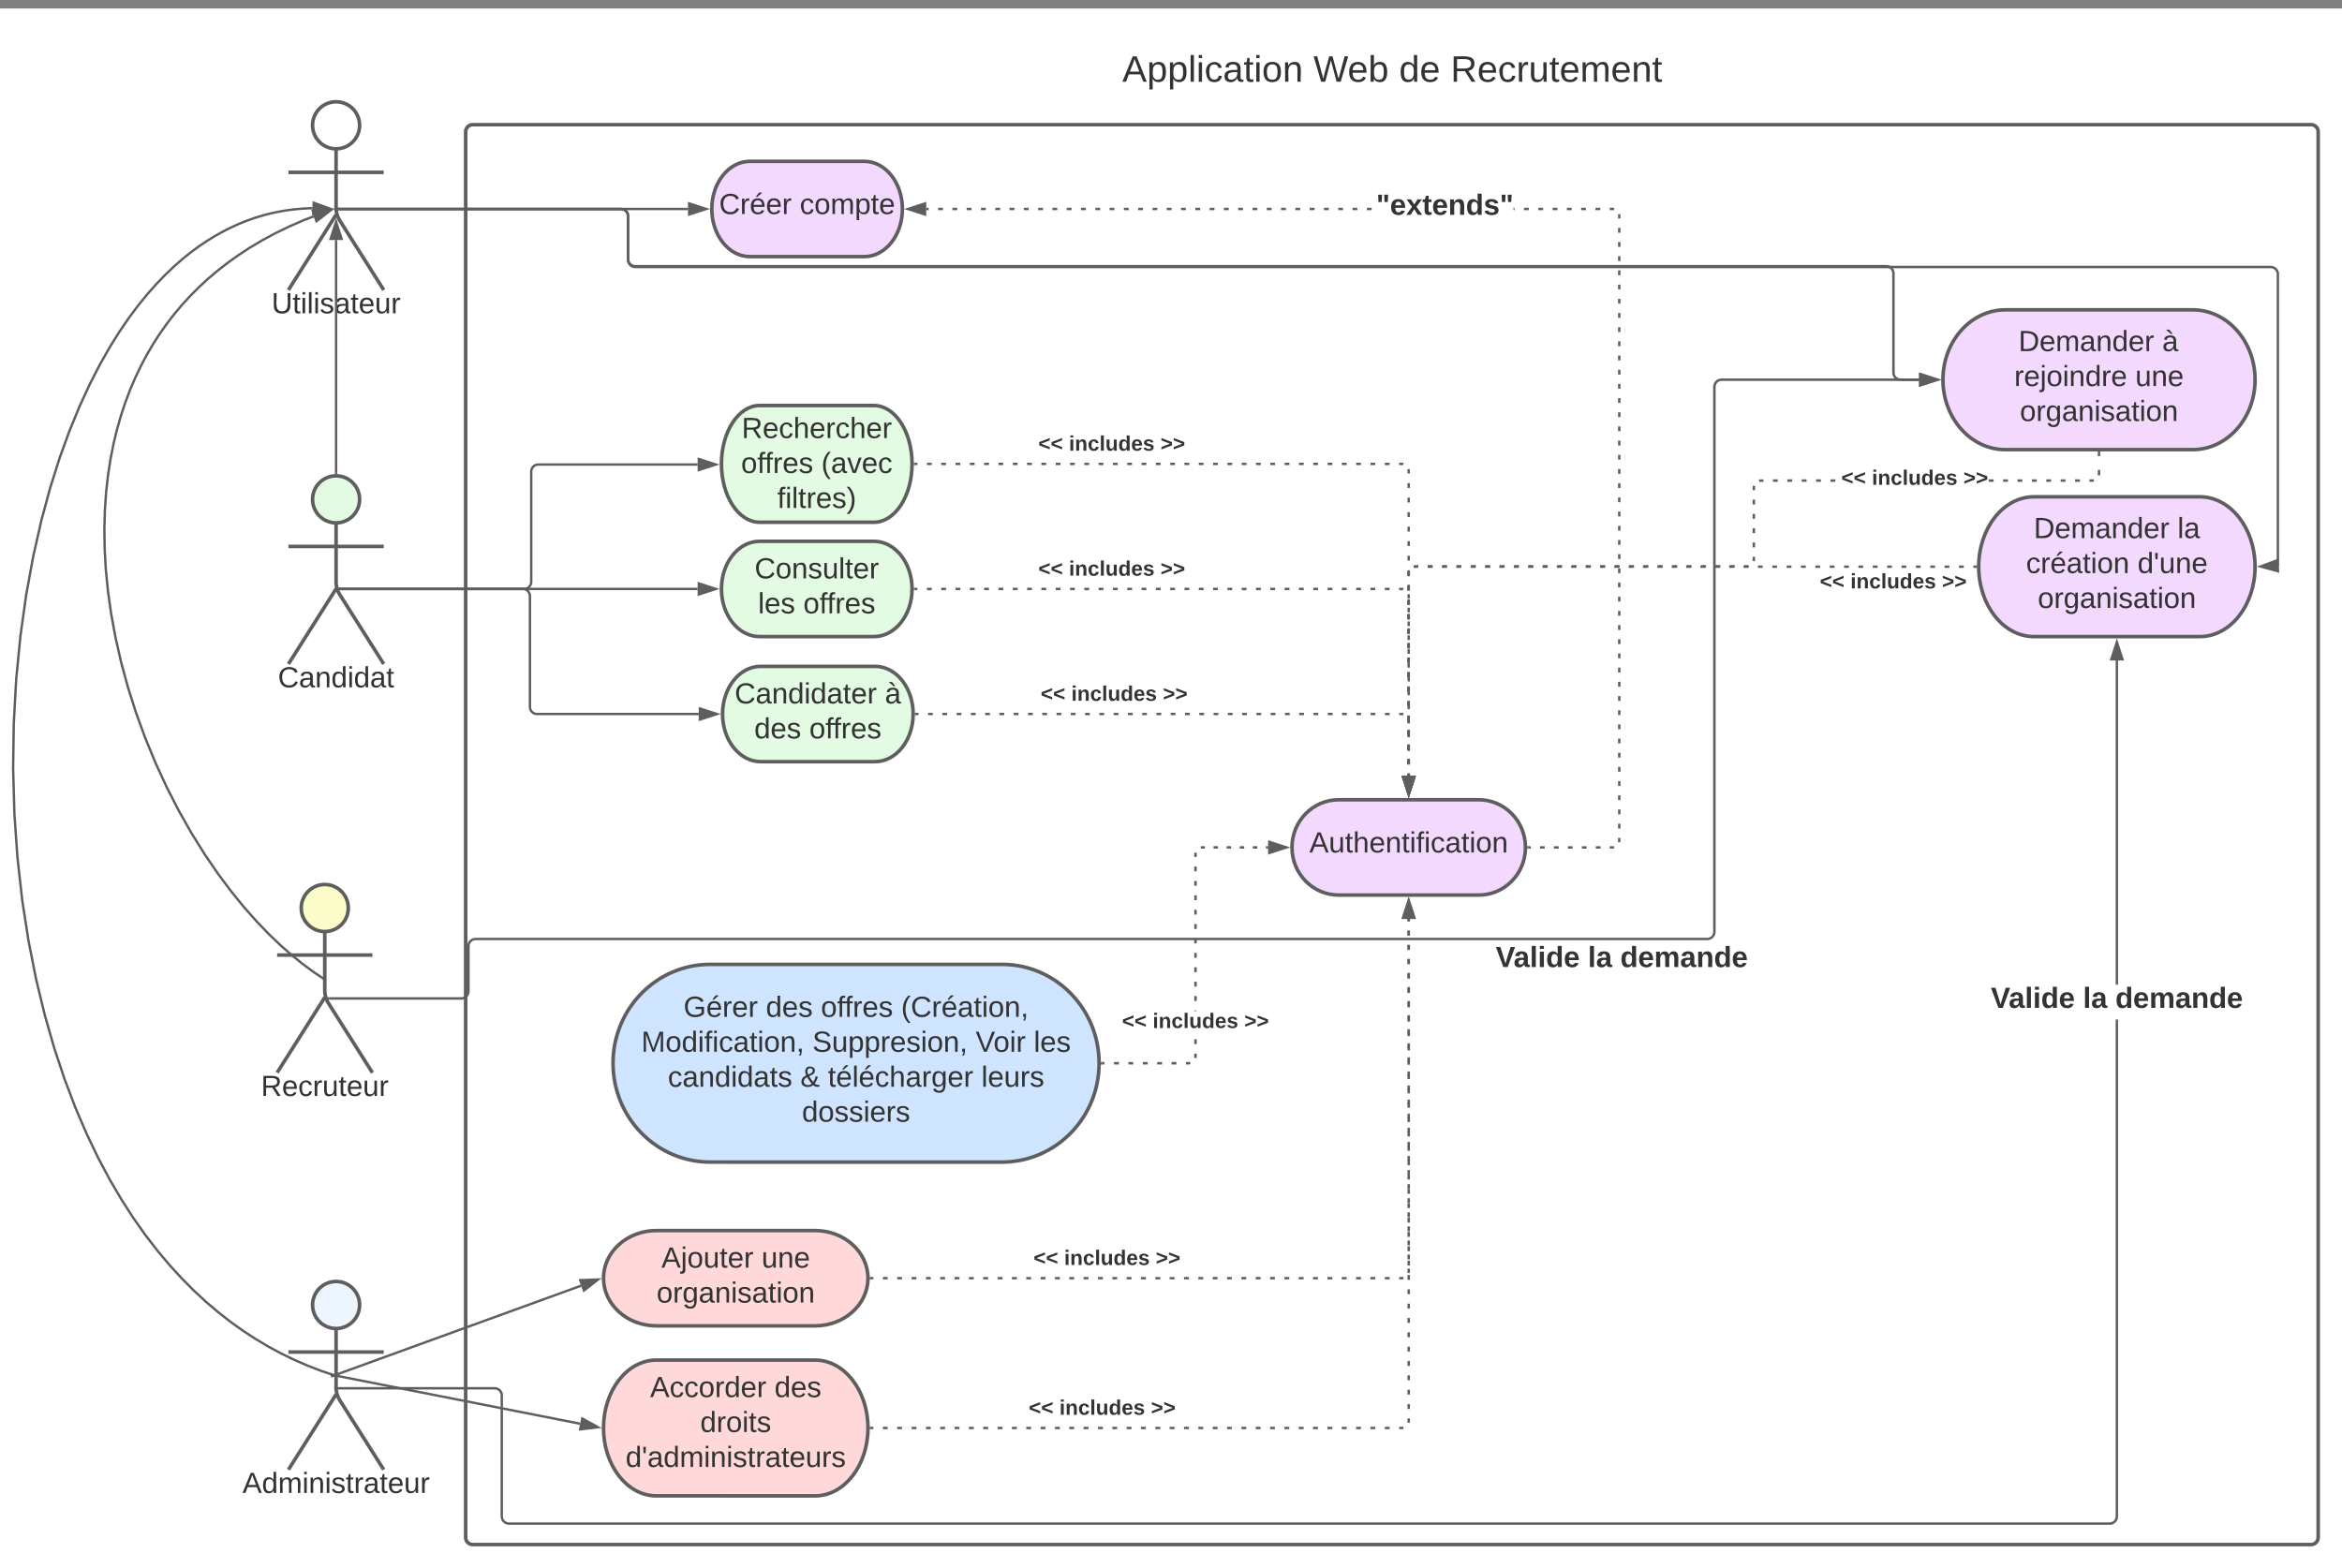 <svg xmlns="http://www.w3.org/2000/svg" xmlns:xlink="http://www.w3.org/1999/xlink" xmlns:lucid="lucid" width="1965.88" height="1316.67"><rect width="100%" height="100%" fill="#808080" stroke="none"/><g transform="translate(136.082 7.067)" lucid:page-tab-id="0_0"><path d="M-1806.87 0h3677.74v1322.84h-3677.74z" fill="#fff"/><path d="M165.78 98.12c0 10.9-8.84 19.75-19.75 19.75-10.9 0-19.75-8.85-19.75-19.75s8.84-19.75 19.75-19.75c10.9 0 19.75 8.84 19.75 19.75z" stroke="#5e5e5e" stroke-width="3" fill="#fff"/><path d="M146.03 117.87v49.3a20.7 20.7 0 0 0 3.2 11.07l36.8 58.13m-40-63.2l-40 63.2m0-98.75h80" stroke="#5e5e5e" stroke-width="3" fill="none"/><path d="M106.03 84.37a6 6 0 0 1 6-6h68a6 6 0 0 1 6 6v168a6 6 0 0 1-6 6h-68a6 6 0 0 1-6-6z" fill="none"/><use xlink:href="#a" transform="matrix(1,0,0,1,26.03,236.367) translate(65.849 19.556)"/><path d="M165.78 1088.48c0 10.9-8.84 19.75-19.75 19.75-10.9 0-19.75-8.84-19.75-19.75 0-10.9 8.84-19.75 19.75-19.75 10.9 0 19.75 8.85 19.75 19.75z" stroke="#5e5e5e" stroke-width="3" fill="#edf5ff"/><path d="M146.03 1108.23v49.3a20.7 20.7 0 0 0 3.2 11.07l36.8 58.13m-40-63.2l-40 63.2m0-98.75h80" stroke="#5e5e5e" stroke-width="3" fill="none"/><path d="M106.03 1074.73a6 6 0 0 1 6-6h68a6 6 0 0 1 6 6v168a6 6 0 0 1-6 6h-68a6 6 0 0 1-6-6z" fill="none"/><use xlink:href="#b" transform="matrix(1,0,0,1,26.03,1226.733) translate(41.404 19.556)"/><path d="M156.28 755.22c0 10.9-8.84 19.75-19.75 19.75-10.9 0-19.75-8.84-19.75-19.75 0-10.9 8.85-19.75 19.75-19.75s19.75 8.84 19.75 19.75z" stroke="#5e5e5e" stroke-width="3" fill="#fcfcca"/><path d="M136.53 774.97v49.3a20.7 20.7 0 0 0 3.2 11.07l36.8 58.13m-40-63.2l-40 63.2m0-98.75h80" stroke="#5e5e5e" stroke-width="3" fill="none"/><path d="M96.53 741.47a6 6 0 0 1 6-6h68a6 6 0 0 1 6 6v168a6 6 0 0 1-6 6h-68a6 6 0 0 1-6-6z" fill="none"/><use xlink:href="#c" transform="matrix(1,0,0,1,16.533,893.471) translate(66.46 19.556)"/><path d="M165.78 412.15c0 10.9-8.84 19.75-19.75 19.75-10.9 0-19.75-8.84-19.75-19.75 0-10.9 8.84-19.75 19.75-19.75 10.9 0 19.75 8.84 19.75 19.75z" stroke="#5e5e5e" stroke-width="3" fill="#e3fae3"/><path d="M146.03 431.9v49.3a20.7 20.7 0 0 0 3.2 11.07l36.8 58.13m-40-63.2l-40 63.2m0-98.75h80" stroke="#5e5e5e" stroke-width="3" fill="none"/><path d="M106.03 398.4a6 6 0 0 1 6-6h68a6 6 0 0 1 6 6v168a6 6 0 0 1-6 6h-68a6 6 0 0 1-6-6z" fill="none"/><use xlink:href="#d" transform="matrix(1,0,0,1,26.03,550.4) translate(71.179 19.556)"/><path d="M143.57 1147.2l-10.6-3.6-11.3-4.38-11.08-4.84-10.92-5.32-10.75-5.8-10.6-6.33-10.52-6.88-10.4-7.45-10.35-8.08-10.3-8.76-10.23-9.48-10.2-10.28-10.18-11.14-10.15-12.1-10.12-13.12-10.07-14.27-10-15.53-9.92-16.92-9.8-18.4-9.6-20.08-9.37-21.86-9.02-23.77-8.58-25.78-8-27.9-7.28-30.06-6.36-32.14-5.28-34.08-4-35.75-2.6-37.03-1.06-37.77.52-37.9 2.08-37.4 3.54-36.24 4.84-34.55 5.94-32.43 6.82-30.08 7.48-27.6 7.94-25.06 8.24-22.66 8.4-20.38 8.42-18.3 8.4-16.37 8.33-14.67 8.2-13.13 8.04-11.76 7.9-10.55 7.72-9.48 7.56-8.52 7.4-7.66 7.25-6.92 7.1-6.23 7-5.6 6.88-5.1 6.8-4.57 6.7-4.12 6.63-3.7 6.6-3.33 6.54-2.98 6.53-2.65 6.52-2.32 6.55-2.03 6.57-1.74 6.62-1.45 6.7-1.18 6.76-.9 6.88-.63 7-.35h1.78" stroke="#5e5e5e" stroke-width="2" stroke-linejoin="round" fill="none"/><path d="M143.55 1147.2l3.8 1.3" stroke="#5e5e5e" stroke-width="2" fill="none"/><path d="M141.33 168.26l-14.42 4.14.33-9.26z" stroke="#5e5e5e" stroke-width="2" fill="#5e5e5e"/><path d="M134.2 813.7l-7.38-4.98-8.6-6.36-9.05-7.28-9.47-8.3-9.9-9.44-10.28-10.67-10.64-12-10.9-13.4-11.1-14.84-11.1-16.26-11-17.62-10.7-18.84-10.18-19.85-9.52-20.63-8.7-21.14-7.75-21.35-6.75-21.3-5.7-21-4.64-20.5-3.64-19.85-2.68-19.1-1.8-18.3-.96-17.47-.22-16.6.45-15.8 1.04-14.98 1.6-14.22 2.1-13.5 2.54-12.83 2.96-12.2 3.34-11.63 3.7-11.08 4-10.58 4.36-10.13 4.65-9.7 4.95-9.3 5.25-8.96 5.56-8.63 5.87-8.3 6.2-8.03 6.5-7.77 6.88-7.5 7.25-7.3 7.64-7.06 8.06-6.85L55 213.6l9.04-6.47 9.6-6.28 10.2-6.07 10.9-5.9 11.66-5.66 12.5-5.45 8.22-3.18" stroke="#5e5e5e" stroke-width="2" stroke-linejoin="round" fill="none"/><path d="M134.18 813.7l3.33 2.25" stroke="#5e5e5e" stroke-width="2" fill="none"/><path d="M141.5 169.46l-11.88 9.16-3.1-8.73z" stroke="#5e5e5e" stroke-width="2" fill="#5e5e5e"/><path d="M254.8 103.6a6 6 0 0 1 6-6h1543a6 6 0 0 1 6 6v1180a6 6 0 0 1-6 6h-1543a6 6 0 0 1-6-6z" stroke="#5e5e5e" stroke-width="3" fill="#fff"/><path d="M771.63 18.93a6 6 0 0 1 6-6h509.34a6 6 0 0 1 6 6V91.6a6 6 0 0 1-6 6H777.63a6 6 0 0 1-6-6z" stroke="#000" stroke-opacity="0" stroke-width="3" fill="#fff" fill-opacity="0"/><use xlink:href="#e" transform="matrix(1,0,0,1,776.633,17.933) translate(29.321 43.639)"/><use xlink:href="#f" transform="matrix(1,0,0,1,776.633,17.933) translate(189.802 43.639)"/><use xlink:href="#g" transform="matrix(1,0,0,1,776.633,17.933) translate(261.704 43.639)"/><use xlink:href="#h" transform="matrix(1,0,0,1,776.633,17.933) translate(304.914 43.639)"/><path d="M589.4 128.37c17.67 0 32 17.9 32 40s-14.33 40-32 40h-96c-17.68 0-32-17.9-32-40s14.32-40 32-40z" stroke="#5e5e5e" stroke-width="3" fill="#f4d9ff"/><use xlink:href="#i" transform="matrix(1,0,0,1,466.394,133.367) translate(1.123 39.243)"/><use xlink:href="#j" transform="matrix(1,0,0,1,466.394,133.367) translate(68.821 39.243)"/><path d="M1105.2 664.35c21.64 0 39.2 17.9 39.2 40s-17.56 40-39.2 40H987.6c-21.66 0-39.2-17.9-39.2-40s17.54-40 39.2-40z" stroke="#5e5e5e" stroke-width="3" fill="#f4d9ff"/><use xlink:href="#k" transform="matrix(1,0,0,1,953.387,669.352) translate(9.583 39.243)"/><path d="M597.5 333.37c17.66 0 32 21.94 32 49s-14.34 49-32 49h-96c-17.68 0-32-21.94-32-49s14.32-49 32-49z" stroke="#5e5e5e" stroke-width="3" fill="#e3fae3"/><use xlink:href="#l" transform="matrix(1,0,0,1,474.492,338.37) translate(11.959 22.306)"/><use xlink:href="#m" transform="matrix(1,0,0,1,474.492,338.37) translate(11.478 51.639)"/><use xlink:href="#n" transform="matrix(1,0,0,1,474.492,338.37) translate(78.836 51.639)"/><use xlink:href="#o" transform="matrix(1,0,0,1,474.492,338.37) translate(41.869 80.972)"/><path d="M597.5 447.36c17.66 0 32 17.9 32 40s-14.34 40-32 40h-96c-17.68 0-32-17.9-32-40s14.32-40 32-40z" stroke="#5e5e5e" stroke-width="3" fill="#e3fae3"/><use xlink:href="#p" transform="matrix(1,0,0,1,474.492,452.361) translate(22.823 26.118)"/><use xlink:href="#q" transform="matrix(1,0,0,1,474.492,452.361) translate(25.743 55.451)"/><use xlink:href="#r" transform="matrix(1,0,0,1,474.492,452.361) translate(63.699 55.451)"/><path d="M598.43 552.35c17.67 0 32 17.9 32 40s-14.33 40-32 40h-96c-17.67 0-32-17.9-32-40s14.33-40 32-40z" stroke="#5e5e5e" stroke-width="3" fill="#e3fae3"/><use xlink:href="#s" transform="matrix(1,0,0,1,475.431,557.352) translate(5.169 26.118)"/><use xlink:href="#t" transform="matrix(1,0,0,1,475.431,557.352) translate(131.261 26.118)"/><use xlink:href="#u" transform="matrix(1,0,0,1,475.431,557.352) translate(21.635 55.451)"/><use xlink:href="#r" transform="matrix(1,0,0,1,475.431,557.352) translate(67.807 55.451)"/><path d="M1704.43 253.03c28.94 0 52.4 26.27 52.4 58.68 0 32.43-23.46 58.7-52.4 58.7h-157.2c-28.94 0-52.4-26.27-52.4-58.7 0-32.4 23.46-58.67 52.4-58.67z" stroke="#5e5e5e" stroke-width="3" fill="#f4d9ff"/><use xlink:href="#v" transform="matrix(1,0,0,1,1499.832,258.026) translate(58.385 29.681)"/><use xlink:href="#t" transform="matrix(1,0,0,1,1499.832,258.026) translate(179.045 29.681)"/><use xlink:href="#w" transform="matrix(1,0,0,1,1499.832,258.026) translate(54.84 59.014)"/><use xlink:href="#x" transform="matrix(1,0,0,1,1499.832,258.026) translate(156.42 59.014)"/><use xlink:href="#y" transform="matrix(1,0,0,1,1499.832,258.026) translate(59.564 88.347)"/><path d="M1710.43 410c25.63 0 46.4 26.26 46.4 58.67 0 32.42-20.77 58.7-46.4 58.7h-139.2c-25.62 0-46.4-26.28-46.4-58.7 0-32.4 20.78-58.68 46.4-58.68z" stroke="#5e5e5e" stroke-width="3" fill="#f4d9ff"/><use xlink:href="#v" transform="matrix(1,0,0,1,1529.832,414.987) translate(41.203 29.681)"/><use xlink:href="#z" transform="matrix(1,0,0,1,1529.832,414.987) translate(161.863 29.681)"/><use xlink:href="#A" transform="matrix(1,0,0,1,1529.832,414.987) translate(34.747 59.014)"/><use xlink:href="#B" transform="matrix(1,0,0,1,1529.832,414.987) translate(128.315 59.014)"/><use xlink:href="#y" transform="matrix(1,0,0,1,1529.832,414.987) translate(44.564 88.347)"/><path d="M548.1 1026c24.5 0 44.4 17.9 44.4 40s-19.9 40-44.4 40H414.9c-24.53 0-44.4-17.9-44.4-40s19.87-40 44.4-40z" stroke="#5e5e5e" stroke-width="3" fill="#ffd9d9"/><use xlink:href="#C" transform="matrix(1,0,0,1,375.492,1031) translate(43.604 26.118)"/><use xlink:href="#x" transform="matrix(1,0,0,1,375.492,1031) translate(127.665 26.118)"/><use xlink:href="#y" transform="matrix(1,0,0,1,375.492,1031) translate(39.564 55.451)"/><path d="M548.1 1134.73c24.5 0 44.4 25.52 44.4 57s-19.9 57-44.4 57H414.9c-24.53 0-44.4-25.52-44.4-57s19.87-57 44.4-57z" stroke="#5e5e5e" stroke-width="3" fill="#ffd9d9"/><use xlink:href="#D" transform="matrix(1,0,0,1,375.492,1139.733) translate(34.098 26.056)"/><use xlink:href="#E" transform="matrix(1,0,0,1,375.492,1139.733) translate(138.53 26.056)"/><use xlink:href="#F" transform="matrix(1,0,0,1,375.492,1139.733) translate(76.191 55.389)"/><use xlink:href="#G" transform="matrix(1,0,0,1,375.492,1139.733) translate(13.557 84.722)"/><path d="M148.57 168.37H441.4M148.6 168.37h-4.03" stroke="#5e5e5e" stroke-width="2" fill="none"/><path d="M456.66 168.37L442.4 173v-9.27z" stroke="#5e5e5e" stroke-width="2" fill="#5e5e5e"/><path d="M704.9 802.53c45.06 0 81.6 37.16 81.6 83s-36.54 83-81.6 83H460.1c-45.08 0-81.6-37.16-81.6-83s36.52-83 81.6-83z" stroke="#5e5e5e" stroke-width="3" fill="#cfe4ff"/><use xlink:href="#H" transform="matrix(1,0,0,1,383.492,807.531) translate(54.172 39.056)"/><use xlink:href="#u" transform="matrix(1,0,0,1,383.492,807.531) translate(123.295 39.056)"/><use xlink:href="#m" transform="matrix(1,0,0,1,383.492,807.531) translate(169.468 39.056)"/><use xlink:href="#I" transform="matrix(1,0,0,1,383.492,807.531) translate(236.826 39.056)"/><use xlink:href="#J" transform="matrix(1,0,0,1,383.492,807.531) translate(18.688 68.389)"/><use xlink:href="#K" transform="matrix(1,0,0,1,383.492,807.531) translate(162.367 68.389)"/><use xlink:href="#L" transform="matrix(1,0,0,1,383.492,807.531) translate(299.392 68.389)"/><use xlink:href="#M" transform="matrix(1,0,0,1,383.492,807.531) translate(348.145 68.389)"/><use xlink:href="#N" transform="matrix(1,0,0,1,383.492,807.531) translate(40.994 97.722)"/><use xlink:href="#O" transform="matrix(1,0,0,1,383.492,807.531) translate(152.284 97.722)"/><use xlink:href="#P" transform="matrix(1,0,0,1,383.492,807.531) translate(175.37 97.722)"/><use xlink:href="#Q" transform="matrix(1,0,0,1,383.492,807.531) translate(304.179 97.722)"/><use xlink:href="#R" transform="matrix(1,0,0,1,383.492,807.531) translate(153.579 127.056)"/><path d="M1218.92 705.1l-.7.17-1.05.08h-2v-2h1.92l.82-.06.53-.14zm-11.54.25h-3.9v-2h3.9zm-11.7 0h-3.9v-2h3.9zm-11.72 0h-3.9v-2h3.9zm-11.7 0h-3.9v-2h3.9zm-11.7 0h-3.9l-.02-2h3.9zm-11.72 0h-1.95v-2h1.94zm75.3-6.96l-.1 1.05-.15.68-1.96-.46.13-.54.06-.82v-1.93h2zm0-9.97h-2v-3.97h2zm0-11.9h-2v-3.98h2zm0-11.92h-2v-3.96h2zm0-11.9h-2v-3.97h2zm0-11.9h-2v-3.98h2zm0-11.92h-2v-3.97h2zm0-11.9h-2V613h2zm0-11.9h-2v-3.98h2zm0-11.92h-2v-3.97h2zm0-11.9h-2v-3.98h2zm0-11.92h-2v-3.97h2zm0-11.9h-2v-3.98h2zm0-11.92h-2v-3.97h2zm0-11.9h-2v-3.98h2zm0-11.9h-2v-3.98h2zm0-11.92h-2v-3.97h2zm0-11.9h-2v-3.98h2zm0-11.92h-2V482h2zm0-11.9h-2v-3.98h2zm0-11.92h-2v-3.97h2zm0-11.9h-2v-3.98h2zm0-11.92h-2v-3.96h2zm0-11.9h-2v-3.97h2zm0-11.9h-2v-3.98h2zm0-11.92h-2v-3.97h2zm0-11.9h-2v-3.98h2zm0-11.92h-2v-3.97h2zm0-11.9h-2v-3.98h2zm0-11.92h-2V351h2zm0-11.9h-2v-3.97h2zm0-11.9h-2v-3.98h2zm0-11.92h-2v-3.97h2zm0-11.9h-2v-3.98h2zm0-11.92h-2v-3.97h2zm0-11.9h-2v-3.98h2zm0-11.92h-2v-3.97h2zm0-11.9h-2v-3.98h2zm0-11.92h-2v-3.97h2zm0-11.9h-2v-3.97h2zm0-11.9h-2V220h2zm0-11.92h-2v-3.97h2zm0-11.9h-2v-3.98h2zm0-11.92h-2v-3.97h2zm-.1-15l.1 1.07v2.02h-2v-1.94l-.07-.8-.13-.55 1.95-.47zm-5.8-5.8l.68.16-.47 1.94-.53-.13-.83-.06h-1.96v-2h2.03zm-574.84 1.9h-2v-2h2zm12 0h-4v-2h4zm12 0h-4v-2h4zm11.98 0h-4v-2h4zm12 0h-4v-2h4zm12 0h-4v-2h4zm11.98 0h-4v-2h4zm12 0h-4v-2h4zm12 0h-4v-2h4zm12 0h-4v-2h4zm11.98 0h-4v-2h4zm12 0h-4v-2h4zm12 0h-4v-2h4zm11.98 0h-4v-2h4zm12 0h-4v-2h4zm12 0h-4v-2h4zm12 0h-4v-2h4zm11.98 0h-4v-2h4zm12 0h-4v-2h4zm12 0h-4v-2h4zm12 0h-4v-2h4zm11.98 0h-4v-2h4zm12 0h-4v-2h4zm12 0h-4v-2h4zm11.98 0h-4v-2h4zm12 0h-4v-2h4zm12 0h-4v-2h4zm12 0h-4v-2h4zm11.98 0h-4v-2h4zm12 0h-4v-2h4zm12 0h-4v-2h4zm12 0h-4v-2h4zm131.93 0h-4v-2h4zm12 0h-4v-2h4zm11.98 0h-4v-2h4zm12 0h-4v-2h4zm12 0h-4v-2h4zm12 0h-4v-2h4zm-71.98 0h-.83v-2h.83z" stroke="#5e5e5e" stroke-width=".05" fill="#5e5e5e"/><path d="M640.4 173l-14.27-4.63 14.27-4.64z" fill="#5e5e5e"/><path d="M641.4 174.38l-18.5-6 18.5-6.03zm-12.03-6l10.03 3.25v-6.52z" stroke="#5e5e5e" stroke-width=".05" fill="#5e5e5e"/><path d="M1146.9 705.35h-1.07l.06-.98-.05-1.02h1.06z" fill="#5e5e5e"/><path d="M1146.94 705.38h-1.14l.06-1-.03-1.05h1.1zm-1.06-2l.03 1-.05.95h1.04v-1.95z" stroke="#5e5e5e" stroke-width=".05" fill="#5e5e5e"/><use xlink:href="#S" transform="matrix(1,0,0,1,1019.115,153.7) translate(0.005 19.556)"/><path d="M146.03 389.9V194.47" stroke="#5e5e5e" stroke-width="2" fill="none"/><path d="M147.03 391l-.93-.1-1.07.03v-1.06h2z" stroke="#5e5e5e" stroke-width=".05" fill="#5e5e5e"/><path d="M146.03 179.2l4.63 14.27h-9.26z" stroke="#5e5e5e" stroke-width="2" fill="#5e5e5e"/><path d="M145.47 1147.2l206.13-74.88M145.5 1147.18l-3.8 1.38" stroke="#5e5e5e" stroke-width="2" fill="none"/><path d="M365.95 1067.1l-11.83 9.23-3.16-8.7z" stroke="#5e5e5e" stroke-width="2" fill="#5e5e5e"/><path d="M145.5 1147.72l205.34 40.44M145.54 1147.73l-3.95-.78" stroke="#5e5e5e" stroke-width="2" fill="none"/><path d="M365.8 1191.1l-14.88 1.8 1.8-9.1z" stroke="#5e5e5e" stroke-width="2" fill="#5e5e5e"/><path d="M149.55 487.36h154.28a6 6 0 0 0 6-6V388.9a6 6 0 0 1 6-6H449.5M149.58 487.36h-4.03" stroke="#5e5e5e" stroke-width="2" fill="none"/><path d="M464.77 382.9l-14.27 4.64v-9.27z" stroke="#5e5e5e" stroke-width="2" fill="#5e5e5e"/><path d="M149.55 487.36H449.5M149.58 487.36h-4.03" stroke="#5e5e5e" stroke-width="2" fill="none"/><path d="M464.75 487.36L450.5 492v-9.27z" stroke="#5e5e5e" stroke-width="2" fill="#5e5e5e"/><path d="M149.55 487.36h153.2a6 6 0 0 1 6 6v93a6 6 0 0 0 6 6h135.68M149.58 487.36h-4.03" stroke="#5e5e5e" stroke-width="2" fill="none"/><path d="M465.7 592.35L451.42 597v-9.28z" stroke="#5e5e5e" stroke-width="2" fill="#5e5e5e"/><path d="M386.23 167.45l1.07.26 1 .43.95.57.84.72.7.83.57.94.42 1 .25 1.07.08 1.06v36.7l.07.82.18.76.3.74.4.66.52.6.6.5.67.42.72.3.75.18.82.07h1372.87l1.06.08 1.06.26 1.02.43.94.57.83.72.72.83.57.94.42 1 .26 1.07.08 1.06v244.8h-2V223.12l-.07-.8-.18-.78-.3-.72-.4-.67-.52-.6-.6-.5-.66-.42-.73-.3-.76-.17-.82-.06H397.1l-1.06-.1-1.07-.24-1.02-.42-.93-.57-.84-.7-.7-.85-.6-.93-.4-1.02-.26-1.07-.1-1.05v-36.7l-.05-.8-.18-.78-.3-.72-.42-.67-.5-.6-.6-.5-.68-.42-.72-.3-.76-.17-.82-.06H148.57v-2h236.6z" stroke="#5e5e5e" stroke-width=".05" fill="#5e5e5e"/><path d="M148.6 169.37h-4.03v-2h4.03z" stroke="#5e5e5e" stroke-width=".05" fill="#5e5e5e"/><path d="M1776.03 472.48l-14.46-3.96 14.03-5.3z" fill="#5e5e5e"/><path d="M1777.1 473.8l-18.77-5.13 18.2-6.87zm-12.3-5.43l10.17 2.78-.3-6.5zM386.23 167.45l1.07.26 1 .43.95.57.84.72.7.83.57.94.42 1 .25 1.07.08 1.06v36.03l.07.82.18.76.3.73.4.67.52.6.6.5.67.4.72.3.75.2.82.06h1050.2l1.06.08 1.07.26 1 .42.95.57.83.72.72.83.57.94.42 1.02.25 1.06.08 1.06v83.3l.07.83.18.76.3.72.4.67.52.6.6.5.66.42.73.3.75.18.82.06h15.46v2h-15.54l-1.06-.07-1.07-.26-1.02-.42-.94-.57-.82-.7-.7-.85-.6-.94-.4-1.02-.27-1.07-.07-1.05v-83.3l-.06-.83-.2-.76-.3-.73-.4-.67-.5-.6-.6-.5-.67-.4-.72-.3-.77-.2-.8-.06H397.1l-1.06-.08-1.07-.26-1.02-.42-.93-.57-.84-.72-.7-.83-.6-.94-.4-1.02-.26-1.06-.1-1.06V174.4l-.05-.8-.18-.78-.3-.72-.42-.67-.5-.6-.6-.5-.68-.42-.72-.3-.76-.17-.82-.06H148.57v-2h236.6z" stroke="#5e5e5e" stroke-width=".05" fill="#5e5e5e"/><path d="M148.6 169.37h-4.03v-2h4.03z" stroke="#5e5e5e" stroke-width=".05" fill="#5e5e5e"/><path d="M1490.1 311.7l-14.27 4.65v-9.27z" fill="#5e5e5e"/><path d="M1493.33 311.7l-18.5 6.02V305.7zm-16.5 3.27l10.03-3.26-10.03-3.25zM1641.83 1266.04l-.08 1.06-.26 1.06-.43 1.02-.57.94-.72.83-.83.72-.94.57-1 .42-1.07.26-1.06.08H291.1l-1.06-.08-1.07-.26-1.02-.42-.93-.57-.84-.72-.7-.83-.6-.94-.4-1.02-.26-1.06-.1-1.06v-101.57l-.05-.83-.18-.76-.3-.72-.42-.67-.5-.6-.6-.52-.68-.4-.72-.3-.76-.2-.82-.05H148.56v-2h130.6l1.07.08 1.07.27 1 .42.95.56.84.7.7.85.57.95.42 1 .25 1.08.08 1.06v101.56l.07.82.18.76.3.73.4.67.52.6.6.5.67.4.72.3.75.2.82.06H1634.8l.8-.07.78-.18.72-.3.67-.4.6-.52.5-.6.4-.66.3-.73.2-.76.06-.82V848.83h2zm0-446.54h-2V547.36h2z" stroke="#5e5e5e" stroke-width=".05" fill="#5e5e5e"/><path d="M148.58 1159.43h-4.02v-2h4.02z" stroke="#5e5e5e" stroke-width=".05" fill="#5e5e5e"/><path d="M1645.47 546.36h-9.27l4.63-14.26z" fill="#5e5e5e"/><path d="M1646.84 547.36h-12.02l6-18.5zm-9.27-2h6.52l-3.27-10.03z" stroke="#5e5e5e" stroke-width=".05" fill="#5e5e5e"/><use xlink:href="#T" transform="matrix(1,0,0,1,1535.042,819.502) translate(0.005 19.556)"/><use xlink:href="#U" transform="matrix(1,0,0,1,1535.042,819.502) translate(77.345 19.556)"/><use xlink:href="#V" transform="matrix(1,0,0,1,1535.042,819.502) translate(104.505 19.556)"/><path d="M1474.83 312.7h-165.8l-.82.08-.75.18-.73.3-.67.4-.6.52-.5.6-.4.66-.3.73-.2.76-.06.82v457.52l-.1 1.06-.25 1.06-.42 1-.57.95-.72.83-.83.72-.93.57-1.02.42-1.06.25-1.07.08H263.17l-.82.06-.76.18-.74.3-.66.4-.6.52-.5.6-.42.66-.3.73-.18.75-.07.82v37.95l-.08 1.06-.26 1.07-.43 1-.57.95-.7.84-.85.7-.94.58-1 .43-1.07.25-1.06.08H140.33v-2H251.1l.82-.06.76-.18.72-.3.67-.4.6-.52.5-.6.42-.67.3-.72.17-.76.06-.83V787.2l.1-1.07.24-1.06.42-1.02.57-.94.7-.82.85-.7.94-.6 1-.4 1.08-.27 1.06-.07h1033.85l.82-.06.76-.2.73-.3.67-.4.6-.5.5-.6.4-.67.3-.73.2-.76.06-.8V317.66l.07-1.05.26-1.07.42-1.02.57-.93.72-.84.83-.7.94-.6 1.03-.4 1.06-.26 1.05-.1h165.88z" stroke="#5e5e5e" stroke-width=".05" fill="#5e5e5e"/><path d="M140.36 832.18h-4.03v-2h4.03z" stroke="#5e5e5e" stroke-width=".05" fill="#5e5e5e"/><path d="M1490.1 311.7l-14.27 4.65v-9.27z" fill="#5e5e5e"/><path d="M1493.33 311.7l-18.5 6.02V305.7zm-16.5 3.27l10.03-3.26-10.03-3.25z" stroke="#5e5e5e" stroke-width=".05" fill="#5e5e5e"/><use xlink:href="#W" transform="matrix(1,0,0,1,1119.456,785.23) translate(0.005 19.556)"/><use xlink:href="#X" transform="matrix(1,0,0,1,1119.456,785.23) translate(77.345 19.556)"/><use xlink:href="#Y" transform="matrix(1,0,0,1,1119.456,785.23) translate(104.505 19.556)"/><path d="M632 382.37h2m8 0h4m8 0h4.02m8 0h4m8.02 0h4m8 0h4m8.02 0h4m8 0h4.02m8 0h4m8 0h4.02m8 0h4m8.02 0h4m8 0h4m8.02 0h4m8 0h4.02m8 0h4m8.02 0h4m8 0h4m8.02 0h4m8 0h4m8.02 0h4m8 0h4.02m8 0h4m8.02 0h4m8 0h4m8.02 0h4m8 0h4.02m8 0h4m8.02 0h4m8 0h4m8.02 0h4m8 0h4m8.02 0h4m8 0h4.02m8 0h2l.95.07.6.15m4.24 4.22l.14.6.1.95v2.03m0 8.13v4.06m0 8.12v4.06m0 8.13v4.07m0 8.13v4.06m0 8.13v4.05m0 8.13v4.06m0 8.13v4.06m0 8.13v4.06m0 8.12v4.07m0 8.13v4.07m0 8.12v4.07m0 8.1v4.08m0 8.12v4.07m0 8.12v4.05m0 8.13v4.07m0 8.12v4.06m0 8.13v4.06m0 8.13v4.06m0 8.14V622m0 8.13v4.06m0 8.12v2.03" stroke="#5e5e5e" stroke-width="2" fill="none"/><path d="M632.02 383.37h-1.08l.05-.98-.03-1.03h1.05z" stroke="#5e5e5e" stroke-width=".05" fill="#5e5e5e"/><path d="M1046.4 659.62l-4.65-14.27h9.27z" stroke="#5e5e5e" stroke-width="2" fill="#5e5e5e"/><g><use xlink:href="#Z" transform="matrix(1,0,0,1,735.48,357.037) translate(0.005 14.222)"/><use xlink:href="#aa" transform="matrix(1,0,0,1,735.48,357.037) translate(25.684 14.222)"/><use xlink:href="#ab" transform="matrix(1,0,0,1,735.48,357.037) translate(102.573 14.222)"/></g><path d="M632 487.36h2m8 0h4m8 0h4.02m8 0h4m8.02 0h4m8 0h4m8.02 0h4m8 0h4.02m8 0h4m8 0h4.02m8 0h4m8.02 0h4m8 0h4m8.02 0h4m8 0h4.02m8 0h4m8.02 0h4m8 0h4m8.02 0h4m8 0h4m8.02 0h4m8 0h4.02m8 0h4m8.02 0h4m8 0h4m8.02 0h4m8 0h4.02m8 0h4m8.02 0h4m8 0h4m8.02 0h4m8 0h4m8.02 0h4m8 0h4.02m8 0h2l.95.07.6.15m4.24 4.23l.14.62.1.94v1.94m0 7.74v3.87m0 7.75v3.88m0 7.74v3.87m0 7.74v3.88m0 7.74v3.87m0 7.74V565m0 7.75v3.87m0 7.74v3.87m0 7.76v3.87m0 7.74v3.87m0 7.74v3.88m0 7.74v3.87m0 7.75v1.93" stroke="#5e5e5e" stroke-width="2" fill="none"/><path d="M632.02 488.36h-1.1l.07-.98-.04-1.02h1.06z" stroke="#5e5e5e" stroke-width=".05" fill="#5e5e5e"/><path d="M1046.4 659.62l-4.65-14.27h9.27z" stroke="#5e5e5e" stroke-width="2" fill="#5e5e5e"/><g><use xlink:href="#Z" transform="matrix(1,0,0,1,735.48,462.028) translate(0.005 14.222)"/><use xlink:href="#aa" transform="matrix(1,0,0,1,735.48,462.028) translate(25.684 14.222)"/><use xlink:href="#ab" transform="matrix(1,0,0,1,735.48,462.028) translate(102.573 14.222)"/></g><path d="M632.93 592.35h2m8 0h3.98m8 0h4m8 0h3.98m8 0h4m7.98 0h4m7.98 0h4m7.98 0h4m8 0h3.98m8 0h4m7.98 0h4m7.98 0h4m7.98 0h4m8 0h3.98m8 0h4m7.97 0h4m7.98 0h4m7.98 0h4m8 0h3.98m8 0h4m7.97 0h4m8 0h4m7.98 0h4m8 0h3.98m8 0h4m7.97 0h4m8 0h3.98m8 0h4m8 0h3.98m8 0h4m7.97 0h4m8 0h3.98m8 0h4m7.98 0h4m8 0h2l.93.08.6.14m4.24 4.23l.14.6.1.95v1.92m0 7.66v3.84m0 7.66v3.84m0 7.66v3.84m0 7.66v1.92" stroke="#5e5e5e" stroke-width="2" fill="none"/><path d="M632.96 593.35h-1.1l.07-.98-.03-1.02h1.06z" stroke="#5e5e5e" stroke-width=".05" fill="#5e5e5e"/><path d="M1046.4 659.62l-4.65-14.27h9.27z" stroke="#5e5e5e" stroke-width="2" fill="#5e5e5e"/><g><use xlink:href="#Z" transform="matrix(1,0,0,1,737.48,567.019) translate(0.005 14.222)"/><use xlink:href="#aa" transform="matrix(1,0,0,1,737.48,567.019) translate(25.684 14.222)"/><use xlink:href="#ab" transform="matrix(1,0,0,1,737.48,567.019) translate(102.573 14.222)"/></g><path d="M791 886.53h-2v-2h2zm12.08 0h-4.03v-2h4.03zm12.07 0h-4.02v-2h4.02zm12.08 0h-4.03v-2h4.03zm12.07 0h-4.02v-2h4.02zm12.08 0h-4.03v-2h4.03zm11.84-.25l-.7.17-1.04.08h-2.05v-2h1.97l.82-.06.53-.13zm5.22-6.7l-.08 1.05-.17.68-1.95-.45.13-.54.06-.8v-1.98h2zm0-10.12h-2v-4.03h2zm0-27.73h-2v-.47h2zm0-8.52h-2v-4.02h2zm0-12.08h-2v-4.02h2zm0-12.08h-2V805h2zm0-12.08h-2v-4.03h2zm0-12.1h-2v-4.02h2zm0-12.07h-2v-4.04h2zm0-12.1h-2v-4.03h2zm0-12.08h-2v-4.03h2zm0-12.1h-2v-4h2zm0-12.07h-2v-4.03h2zm.2-15.4l-.14.52-.06.82v1.97h-2v-2.06l.08-1.04.17-.7zm6.63-3.7h-1.8l-.8.07-.55.13-.46-1.95.68-.17 1.06-.08h1.87zm11 0h-3.67v-2h3.66zm10.98 0h-3.66v-2h3.65zm11 0h-3.67v-2h3.66zm10.98 0h-3.67v-2h3.67zm9.15 0h-1.83v-2h1.84z" stroke="#5e5e5e" stroke-width=".05" fill="#5e5e5e"/><path d="M789.02 886.53h-1.06l.03-.98v-.44l-.03-.57h1.05z" fill="#5e5e5e"/><path d="M789.04 886.56h-1.1l.03-1v-.44l-.02-.6h1.1zm-1.04-2l.02.55v.45l-.03.96h1v-1.94z" stroke="#5e5e5e" stroke-width=".05" fill="#5e5e5e"/><path d="M943.65 704.35L929.4 709v-9.28z" fill="#5e5e5e"/><path d="M946.9 704.35l-18.5 6v-12zm-16.5 3.26l10-3.25-10-3.26z" stroke="#5e5e5e" stroke-width=".05" fill="#5e5e5e"/><g><use xlink:href="#Z" transform="matrix(1,0,0,1,805.785,841.733) translate(0.005 14.222)"/><use xlink:href="#aa" transform="matrix(1,0,0,1,805.785,841.733) translate(25.684 14.222)"/><use xlink:href="#ab" transform="matrix(1,0,0,1,805.785,841.733) translate(102.573 14.222)"/></g><path d="M597 1067h-2v-2h2zm12.04 0h-4v-2h4zm12.04 0h-4.02v-2h4.02zm12.03 0h-4v-2h4zm12.05 0h-4v-2h4zm12.04 0h-4.02v-2h4zm12.03 0h-4.02v-2h4.03zm12.03 0h-4v-2h4zm12.04 0h-4v-2h4zm12.04 0h-4v-2h4zm12.04 0h-4.02v-2h4.02zm12.03 0h-4v-2h4zm12.05 0h-4v-2h4zm12.04 0h-4.02v-2h4zm12.03 0h-4v-2h4zm12.04 0h-4.02v-2h4.02zm12.03 0h-4v-2h4zm12.04 0h-4v-2h4zm12.04 0h-4v-2h4zm12.04 0h-4.02v-2h4.02zm12.03 0h-4v-2h4zm12.04 0h-4.02v-2h4zm12.03 0h-4v-2h4zm12.04 0h-4.02v-2h4.02zm12.03 0h-4v-2h4zm12.04 0h-4v-2h4zm12.04 0h-4v-2h4zm12.04 0h-4v-2h4zm12.03 0h-4v-2h4zm12.04 0h-4.02v-2h4zm12.03 0h-4v-2h4zm12.04 0h-4v-2h4zm12.04 0h-4v-2h4zm12.04 0h-4v-2h4zm12.04 0h-4v-2h4zm12.04 0h-4v-2h4zm12.04 0h-4.02v-2h4.02zm11.8-.25l-.68.17-1.05.08h-2.05v-2h1.97l.82-.07.53-.12zm5.23-6.7l-.1 1.05-.16.68-1.95-.46.12-.54.07-.82v-1.93h2zm0-9.9h-2v-3.95h2zm0-11.83h-2v-3.94h2zm0-11.83h-2v-3.95h2zm0-11.83h-2v-3.94h2zm0-11.83h-2v-3.94h2zm0-11.82h-2v-3.95h2zm0-11.83h-2v-3.95h2zm0-11.84h-2v-3.94h2zm0-11.82h-2v-3.94h2zm0-11.83h-2v-3.93h2zm0-11.8h-2v-3.95h2zm0-11.84h-2v-3.94h2zm0-11.82h-2v-3.95h2zm0-11.83h-2v-3.93h2zm0-11.82h-2v-3.94h2zm0-11.82h-2v-3.94h2zm0-11.83h-2V857h2zm0-11.82h-2v-3.94h2zm0-11.82h-2v-3.94h2zm0-11.83h-2v-3.94h2zm0-11.82h-2v-3.94h2zm0-11.83h-2v-3.94h2zm0-11.82h-2v-3.95h2zm0-11.83h-2v-3.94h2zm0-11.82h-2v-1.98h2z" stroke="#5e5e5e" stroke-width=".05" fill="#5e5e5e"/><path d="M595.02 1067h-1.08l.05-1-.06-1h1.08z" fill="#5e5e5e"/><path d="M595.04 1067.03h-1.13l.07-1.03-.06-1.03h1.14zm-1.07-2l.05.97-.06.97H595v-1.94z" stroke="#5e5e5e" stroke-width=".05" fill="#5e5e5e"/><path d="M1051.02 763.35h-9.27l4.64-14.26z" fill="#5e5e5e"/><path d="M1052.4 764.35h-12.02l6-18.5zm-9.27-2h6.52l-3.26-10.03z" stroke="#5e5e5e" stroke-width=".05" fill="#5e5e5e"/><g><use xlink:href="#Z" transform="matrix(1,0,0,1,731.48,1040.667) translate(0.005 14.222)"/><use xlink:href="#aa" transform="matrix(1,0,0,1,731.48,1040.667) translate(25.684 14.222)"/><use xlink:href="#ac" transform="matrix(1,0,0,1,731.48,1040.667) translate(102.573 14.222)"/></g><path d="M597 1192.73h-2v-2h2zm12.04 0h-4.02v-2h4.02zm12.04 0h-4.02v-2h4.02zm12.03 0h-4v-2h4zm12.05 0h-4v-2h4zm12.04 0h-4.03v-2h4.02zm12.02 0h-4v-2h4zm12.04 0h-4v-2h4zm12.04 0h-4v-2h4zm12.04 0h-4v-2h4zm12.04 0h-4.02v-2h4.02zm12.03 0h-4v-2h4zm12.05 0h-4v-2h4zm12.04 0h-4.02v-2h4zm12.03 0h-4.02v-2h4.03zm12.04 0h-4.02v-2h4.02zm12.03 0h-4v-2h4zm12.04 0h-4v-2h4zm12.04 0h-4v-2h4zm12.04 0h-4.02v-2h4zm12.03 0h-4v-2h4zm12.04 0h-4.02v-2h4zm12.03 0h-4v-2h4zm12.04 0h-4.02v-2h4.02zm12.03 0h-4v-2h4zm12.04 0h-4v-2h4zm12.04 0h-4v-2h4zm12.04 0H918v-2h4.02zm12.03 0h-4v-2h4zm12.04 0h-4.02v-2h4zm12.03 0h-4v-2h4zm12.04 0h-4v-2h4zm12.04 0h-4v-2h4zm12.04 0h-4v-2h4zm12.04 0h-4v-2h4zm12.04 0h-4v-2h4zm12.04 0h-4.02v-2h4.02zm11.8-.25l-.68.17-1.05.08h-2.05v-2h1.97l.82-.06.53-.13zm5.23-6.7l-.1 1.05-.16.7-1.95-.48.12-.53.07-.83v-1.97h2zm0-10.08h-2v-4h2zm0-12.04h-2v-4h2zm0-12.04h-2v-4h2zm0-12.04h-2v-4h2zm0-12.04h-2v-4h2zm0-12.04h-2v-4h2zm0-12.04h-2v-4h2zm0-12.04h-2v-4h2zm0-12.04h-2v-4h2zm0-12.03h-2v-4.02h2zm0-12.04h-2v-4h2zm0-12.03h-2v-4.02h2zm0-12.04h-2v-4.02h2zm0-12.04h-2v-4.03h2zm0-12.05h-2v-4h2zm0-12.04h-2v-4h2zm0-12.03h-2v-4h2zm0-12.04h-2v-4h2zm0-12.04h-2v-4.02h2zm0-12.05h-2v-4h2zm0-12.04h-2v-4h2zm0-12.03h-2v-4h2zm0-12.04h-2v-4h2zm0-12.04h-2v-4.02h2zm0-12.04h-2v-4.02h2zm0-12.04h-2v-4.02h2zm0-12.04h-2v-4.02h2zm0-12.04h-2v-4.02h2zm0-12.04h-2v-4.02h2zm0-12.04h-2v-4h2zm0-12.04h-2v-4h2zm0-12.04h-2v-4h2zm0-12.04h-2v-4h2zm0-12.04h-2v-4h2zm0-12.04h-2v-2h2z" stroke="#5e5e5e" stroke-width=".05" fill="#5e5e5e"/><path d="M595.02 1192.73h-1.07l.04-1-.05-1h1.07z" fill="#5e5e5e"/><path d="M595.04 1192.76h-1.12l.05-1.02-.04-1.03h1.1zm-1.06-2l.04.98-.04.97h1v-1.94z" stroke="#5e5e5e" stroke-width=".05" fill="#5e5e5e"/><path d="M1051.02 763.35h-9.27l4.64-14.26z" fill="#5e5e5e"/><path d="M1052.4 764.35h-12.02l6-18.5zm-9.27-2h6.52l-3.26-10.03z" stroke="#5e5e5e" stroke-width=".05" fill="#5e5e5e"/><g><use xlink:href="#Z" transform="matrix(1,0,0,1,727.48,1166.4) translate(0.005 14.222)"/><use xlink:href="#aa" transform="matrix(1,0,0,1,727.48,1166.4) translate(25.684 14.222)"/><use xlink:href="#ab" transform="matrix(1,0,0,1,727.48,1166.4) translate(102.573 14.222)"/></g><path d="M1047.4 644.35h-2v-2.02h2zm0-10.12h-2v-4.04h2zm0-12.13h-2v-4.05h2zm0-12.14h-2v-4.05h2zm0-12.14h-2v-4.05h2zm0-12.14h-2v-4.05h2zm0-12.14h-2v-4.05h2zm0-12.14h-2v-4.05h2zm0-12.14h-2v-4.05h2zm0-12.14h-2v-4.05h2zm0-12.14h-2v-4.05h2zm0-12.14h-2v-4.05h2zm0-12.14h-2v-4.05h2zm0-12.14h-2v-4.04h2zm.18-15.48l-.13.54-.06.82v1.98h-2v-2.06l.07-1.06.16-.68zm6.82-3.68h-1.97l-.82.06-.53.13-.46-1.95.7-.17 1.05-.08h2.05zm277.5-.25l-.7.17-1.05.08h-2.05v-2h1.97l.82-.06.52-.13zm-11.85.25h-4.03v-2h4.03zm-12.08 0h-4.02v-2h4.02zm-12.07 0h-4.03v-2h4.03zm-12.08 0h-4.02v-2h4.02zm-12.07 0h-4.03v-2h4.03zm-12.08 0h-4.02v-2h4.02zm-12.07 0h-4.03v-2h4.03zm-12.08 0h-4.02v-2h4.02zm-12.07 0h-4.03v-2h4.03zm-12.08 0h-4.02v-2h4.02zm-12.07 0h-4.03v-2h4.03zm-12.08 0h-4.02v-2h4.02zm-12.07 0h-4.03v-2h4.03zm-12.08 0h-4.02v-2h4.02zm-12.07 0h-4.03v-2h4.03zm-12.08 0h-4.02v-2h4.02zm-12.07 0h-4.03v-2h4.03zm-12.08 0h-4.02v-2h4.02zm-12.07 0h-4.03v-2h4.03zm-12.08 0h-4.02v-2h4.03zm-12.07 0h-4.02v-2h4.02zm-12.08 0h-4.02v-2h4.02zm270.64-6.96l-.07 1.06-.17.68-1.94-.47.13-.52.06-.82v-1.96h2zm0-10.04h-2v-4h2zm0-12h-2v-4h2zm0-12h-2v-4h2zm0-12h-2v-4h2zm.2-15.3l-.13.52-.06.82v1.96h-2v-2.04l.1-1.06.16-.68zm6.82-3.7h-1.97l-.82.06-.54.13-.47-1.95.68-.17 1.07-.08h2.05zm277.5-.25l-.7.17-1.05.08h-2.05v-2h1.97l.8-.06.55-.13zm-11.85.25h-4.03v-2h4.03zm-12.08 0h-4.03v-2h4.02zm-12.08 0h-4.02v-2h4.02zm-12.07 0h-4.03v-2h4.03zm-12.08 0h-4.03v-2h4.03zm-12.08 0h-4.03v-2h4.03zm-12.08 0h-4.02v-2h4.02zm-132.82 0h-4.03v-2h4.03zm-12.08 0h-4.02v-2h4.02zm-12.07 0h-4.03v-2h4.03zm-12.08 0h-4.02v-2h4.02zm-12.07 0h-4.03v-2h4.03zm270.63-6.96l-.08 1.06-.17.68-1.94-.47.13-.52.06-.82v-2.88h2zm0-14.62h-2v-2.92h2z" stroke="#5e5e5e" stroke-width=".05" fill="#5e5e5e"/><path d="M1626.83 372.93h-2v-1.03h2z" fill="#5e5e5e"/><path d="M1626.86 372.95h-2.05v-1.07h2.06zm-2-1.02v.97h1.95v-.97z" stroke="#5e5e5e" stroke-width=".05" fill="#5e5e5e"/><path d="M1046.4 659.62l-4.65-14.27h9.27z" fill="#5e5e5e"/><path d="M1046.4 662.85l-6.02-18.5h12.02zm-3.27-16.5l3.26 10.03 3.25-10.03z" stroke="#5e5e5e" stroke-width=".05" fill="#5e5e5e"/><g><use xlink:href="#Z" transform="matrix(1,0,0,1,1409.48,385.733) translate(0.005 14.222)"/><use xlink:href="#aa" transform="matrix(1,0,0,1,1409.48,385.733) translate(25.684 14.222)"/><use xlink:href="#ab" transform="matrix(1,0,0,1,1409.48,385.733) translate(102.573 14.222)"/></g><path d="M1522.33 468.67h-2m-8.04 0h-4.03m-8.03 0h-4.02m-8.03 0h-4.03m-8.03 0h-4.02m-8.03 0h-4.03m-8.03 0h-4.02m-8.03 0h-4.03m-8.03 0h-4.02m-8.03 0h-4.03m-8.03 0h-4m-8.05 0h-4.02m-8.04 0h-4.02m-8.03 0h-4.03m-8.03 0h-4.02m-8.03 0h-4.02m-8.04 0h-4m-8.05 0h-4.02m-8.04 0h-4m-8.05 0h-4.02m-8.04 0h-4m-8.05 0h-4.02m-8.04 0h-4m-8.05 0h-4.02m-8.04 0h-4m-8.05 0h-4.02m-8.04 0h-4m-8.05 0h-4.02m-8.04 0h-4m-8.05 0h-4.02m-8.04 0h-4m-8.04 0h-4.02m-8.04 0h-4m-8.05 0h-4.02m-8.04 0h-4m-8.05 0h-4.02m-8.03 0h-4.02m-8.04 0h-4.02m-8.03 0h-4.02m-8.03 0h-2l-.95.08-.6.14m-4.24 4.23l-.14.6-.07.94v2.02m0 8.07v4.04m0 8.1v4.03m0 8.08v4.05m0 8.08v4.04m0 8.08v4.04m0 8.07v4.04m0 8.1v4.03m0 8.08v4.05m0 8.08v4.04m0 8.08v4.04m0 8.07V610m0 8.1v4.03m0 8.08v4.05m0 8.08v2.02" stroke="#5e5e5e" stroke-width="2" fill="none"/><path d="M1523.33 468.66l.02 1h-1.04v-2h1.07z" stroke="#5e5e5e" stroke-width=".05" fill="#5e5e5e"/><path d="M1046.4 659.62l-4.65-14.27h9.27z" stroke="#5e5e5e" stroke-width="2" fill="#5e5e5e"/><g><use xlink:href="#Z" transform="matrix(1,0,0,1,1391.48,472.674) translate(0.005 14.222)"/><use xlink:href="#aa" transform="matrix(1,0,0,1,1391.48,472.674) translate(25.684 14.222)"/><use xlink:href="#ab" transform="matrix(1,0,0,1,1391.48,472.674) translate(102.573 14.222)"/></g><defs><path fill="#333" d="M232-93c-1 65-40 97-104 97C67 4 28-28 28-90v-158h33c8 89-33 224 67 224 102 0 64-133 71-224h33v155" id="ad"/><path fill="#333" d="M59-47c-2 24 18 29 38 22v24C64 9 27 4 27-40v-127H5v-23h24l9-43h21v43h35v23H59v120" id="ae"/><path fill="#333" d="M24-231v-30h32v30H24zM24 0v-190h32V0H24" id="af"/><path fill="#333" d="M24 0v-261h32V0H24" id="ag"/><path fill="#333" d="M135-143c-3-34-86-38-87 0 15 53 115 12 119 90S17 21 10-45l28-5c4 36 97 45 98 0-10-56-113-15-118-90-4-57 82-63 122-42 12 7 21 19 24 35" id="ah"/><path fill="#333" d="M141-36C126-15 110 5 73 4 37 3 15-17 15-53c-1-64 63-63 125-63 3-35-9-54-41-54-24 1-41 7-42 31l-33-3c5-37 33-52 76-52 45 0 72 20 72 64v82c-1 20 7 32 28 27v20c-31 9-61-2-59-35zM48-53c0 20 12 33 32 33 41-3 63-29 60-74-43 2-92-5-92 41" id="ai"/><path fill="#333" d="M100-194c63 0 86 42 84 106H49c0 40 14 67 53 68 26 1 43-12 49-29l28 8c-11 28-37 45-77 45C44 4 14-33 15-96c1-61 26-98 85-98zm52 81c6-60-76-77-97-28-3 7-6 17-6 28h103" id="aj"/><path fill="#333" d="M84 4C-5 8 30-112 23-190h32v120c0 31 7 50 39 49 72-2 45-101 50-169h31l1 190h-30c-1-10 1-25-2-33-11 22-28 36-60 37" id="ak"/><path fill="#333" d="M114-163C36-179 61-72 57 0H25l-1-190h30c1 12-1 29 2 39 6-27 23-49 58-41v29" id="al"/><g id="a"><use transform="matrix(0.068,0,0,0.068,0,0)" xlink:href="#ad"/><use transform="matrix(0.068,0,0,0.068,17.586,0)" xlink:href="#ae"/><use transform="matrix(0.068,0,0,0.068,24.377,0)" xlink:href="#af"/><use transform="matrix(0.068,0,0,0.068,29.741,0)" xlink:href="#ag"/><use transform="matrix(0.068,0,0,0.068,35.105,0)" xlink:href="#af"/><use transform="matrix(0.068,0,0,0.068,40.469,0)" xlink:href="#ah"/><use transform="matrix(0.068,0,0,0.068,52.691,0)" xlink:href="#ai"/><use transform="matrix(0.068,0,0,0.068,66.272,0)" xlink:href="#ae"/><use transform="matrix(0.068,0,0,0.068,73.062,0)" xlink:href="#aj"/><use transform="matrix(0.068,0,0,0.068,86.642,0)" xlink:href="#ak"/><use transform="matrix(0.068,0,0,0.068,100.222,0)" xlink:href="#al"/></g><path fill="#333" d="M205 0l-28-72H64L36 0H1l101-248h38L239 0h-34zm-38-99l-47-123c-12 45-31 82-46 123h93" id="am"/><path fill="#333" d="M85-194c31 0 48 13 60 33l-1-100h32l1 261h-30c-2-10 0-23-3-31C134-8 116 4 85 4 32 4 16-35 15-94c0-66 23-100 70-100zm9 24c-40 0-46 34-46 75 0 40 6 74 45 74 42 0 51-32 51-76 0-42-9-74-50-73" id="an"/><path fill="#333" d="M210-169c-67 3-38 105-44 169h-31v-121c0-29-5-50-35-48C34-165 62-65 56 0H25l-1-190h30c1 10-1 24 2 32 10-44 99-50 107 0 11-21 27-35 58-36 85-2 47 119 55 194h-31v-121c0-29-5-49-35-48" id="ao"/><path fill="#333" d="M117-194c89-4 53 116 60 194h-32v-121c0-31-8-49-39-48C34-167 62-67 57 0H25l-1-190h30c1 10-1 24 2 32 11-22 29-35 61-36" id="ap"/><g id="b"><use transform="matrix(0.068,0,0,0.068,0,0)" xlink:href="#am"/><use transform="matrix(0.068,0,0,0.068,16.296,0)" xlink:href="#an"/><use transform="matrix(0.068,0,0,0.068,29.877,0)" xlink:href="#ao"/><use transform="matrix(0.068,0,0,0.068,50.179,0)" xlink:href="#af"/><use transform="matrix(0.068,0,0,0.068,55.543,0)" xlink:href="#ap"/><use transform="matrix(0.068,0,0,0.068,69.123,0)" xlink:href="#af"/><use transform="matrix(0.068,0,0,0.068,74.488,0)" xlink:href="#ah"/><use transform="matrix(0.068,0,0,0.068,86.71,0)" xlink:href="#ae"/><use transform="matrix(0.068,0,0,0.068,93.5,0)" xlink:href="#al"/><use transform="matrix(0.068,0,0,0.068,101.58,0)" xlink:href="#ai"/><use transform="matrix(0.068,0,0,0.068,115.16,0)" xlink:href="#ae"/><use transform="matrix(0.068,0,0,0.068,121.951,0)" xlink:href="#aj"/><use transform="matrix(0.068,0,0,0.068,135.531,0)" xlink:href="#ak"/><use transform="matrix(0.068,0,0,0.068,149.111,0)" xlink:href="#al"/></g><path fill="#333" d="M233-177c-1 41-23 64-60 70L243 0h-38l-65-103H63V0H30v-248c88 3 205-21 203 71zM63-129c60-2 137 13 137-47 0-61-80-42-137-45v92" id="aq"/><path fill="#333" d="M96-169c-40 0-48 33-48 73s9 75 48 75c24 0 41-14 43-38l32 2c-6 37-31 61-74 61-59 0-76-41-82-99-10-93 101-131 147-64 4 7 5 14 7 22l-32 3c-4-21-16-35-41-35" id="ar"/><g id="c"><use transform="matrix(0.068,0,0,0.068,0,0)" xlink:href="#aq"/><use transform="matrix(0.068,0,0,0.068,17.586,0)" xlink:href="#aj"/><use transform="matrix(0.068,0,0,0.068,31.167,0)" xlink:href="#ar"/><use transform="matrix(0.068,0,0,0.068,43.389,0)" xlink:href="#al"/><use transform="matrix(0.068,0,0,0.068,51.469,0)" xlink:href="#ak"/><use transform="matrix(0.068,0,0,0.068,65.049,0)" xlink:href="#ae"/><use transform="matrix(0.068,0,0,0.068,71.84,0)" xlink:href="#aj"/><use transform="matrix(0.068,0,0,0.068,85.42,0)" xlink:href="#ak"/><use transform="matrix(0.068,0,0,0.068,99,0)" xlink:href="#al"/></g><path fill="#333" d="M212-179c-10-28-35-45-73-45-59 0-87 40-87 99 0 60 29 101 89 101 43 0 62-24 78-52l27 14C228-24 195 4 139 4 59 4 22-46 18-125c-6-104 99-153 187-111 19 9 31 26 39 46" id="as"/><g id="d"><use transform="matrix(0.068,0,0,0.068,0,0)" xlink:href="#as"/><use transform="matrix(0.068,0,0,0.068,17.586,0)" xlink:href="#ai"/><use transform="matrix(0.068,0,0,0.068,31.167,0)" xlink:href="#ap"/><use transform="matrix(0.068,0,0,0.068,44.747,0)" xlink:href="#an"/><use transform="matrix(0.068,0,0,0.068,58.327,0)" xlink:href="#af"/><use transform="matrix(0.068,0,0,0.068,63.691,0)" xlink:href="#an"/><use transform="matrix(0.068,0,0,0.068,77.272,0)" xlink:href="#ai"/><use transform="matrix(0.068,0,0,0.068,90.852,0)" xlink:href="#ae"/></g><path fill="#333" d="M115-194c55 1 70 41 70 98S169 2 115 4C84 4 66-9 55-30l1 105H24l-1-265h31l2 30c10-21 28-34 59-34zm-8 174c40 0 45-34 45-75s-6-73-45-74c-42 0-51 32-51 76 0 43 10 73 51 73" id="at"/><path fill="#333" d="M100-194c62-1 85 37 85 99 1 63-27 99-86 99S16-35 15-95c0-66 28-99 85-99zM99-20c44 1 53-31 53-75 0-43-8-75-51-75s-53 32-53 75 10 74 51 75" id="au"/><g id="e"><use transform="matrix(0.086,0,0,0.086,0,0)" xlink:href="#am"/><use transform="matrix(0.086,0,0,0.086,20.741,0)" xlink:href="#at"/><use transform="matrix(0.086,0,0,0.086,38.025,0)" xlink:href="#at"/><use transform="matrix(0.086,0,0,0.086,55.309,0)" xlink:href="#ag"/><use transform="matrix(0.086,0,0,0.086,62.136,0)" xlink:href="#af"/><use transform="matrix(0.086,0,0,0.086,68.963,0)" xlink:href="#ar"/><use transform="matrix(0.086,0,0,0.086,84.519,0)" xlink:href="#ai"/><use transform="matrix(0.086,0,0,0.086,101.802,0)" xlink:href="#ae"/><use transform="matrix(0.086,0,0,0.086,110.444,0)" xlink:href="#af"/><use transform="matrix(0.086,0,0,0.086,117.272,0)" xlink:href="#au"/><use transform="matrix(0.086,0,0,0.086,134.556,0)" xlink:href="#ap"/></g><path fill="#333" d="M266 0h-40l-56-210L115 0H75L2-248h35L96-30l15-64 43-154h32l59 218 59-218h35" id="av"/><path fill="#333" d="M115-194c53 0 69 39 70 98 0 66-23 100-70 100C84 3 66-7 56-30L54 0H23l1-261h32v101c10-23 28-34 59-34zm-8 174c40 0 45-34 45-75 0-40-5-75-45-74-42 0-51 32-51 76 0 43 10 73 51 73" id="aw"/><g id="f"><use transform="matrix(0.086,0,0,0.086,0,0)" xlink:href="#av"/><use transform="matrix(0.086,0,0,0.086,28.691,0)" xlink:href="#aj"/><use transform="matrix(0.086,0,0,0.086,45.975,0)" xlink:href="#aw"/></g><g id="g"><use transform="matrix(0.086,0,0,0.086,0,0)" xlink:href="#an"/><use transform="matrix(0.086,0,0,0.086,17.284,0)" xlink:href="#aj"/></g><g id="h"><use transform="matrix(0.086,0,0,0.086,0,0)" xlink:href="#aq"/><use transform="matrix(0.086,0,0,0.086,22.383,0)" xlink:href="#aj"/><use transform="matrix(0.086,0,0,0.086,39.667,0)" xlink:href="#ar"/><use transform="matrix(0.086,0,0,0.086,55.222,0)" xlink:href="#al"/><use transform="matrix(0.086,0,0,0.086,65.506,0)" xlink:href="#ak"/><use transform="matrix(0.086,0,0,0.086,82.79,0)" xlink:href="#ae"/><use transform="matrix(0.086,0,0,0.086,91.432,0)" xlink:href="#aj"/><use transform="matrix(0.086,0,0,0.086,108.716,0)" xlink:href="#ao"/><use transform="matrix(0.086,0,0,0.086,134.556,0)" xlink:href="#aj"/><use transform="matrix(0.086,0,0,0.086,151.84,0)" xlink:href="#ap"/><use transform="matrix(0.086,0,0,0.086,169.123,0)" xlink:href="#ae"/></g><path fill="#333" d="M100-194c63 0 86 42 84 106H49c0 40 14 67 53 68 26 1 43-12 49-29l28 8c-11 28-37 45-77 45C44 4 14-33 15-96c1-61 26-98 85-98zm52 81c6-60-76-77-97-28-3 7-6 17-6 28h103zm-74-98c8-23 27-35 38-54h36v5l-58 49H78" id="ax"/><g id="i"><use transform="matrix(0.068,0,0,0.068,0,0)" xlink:href="#as"/><use transform="matrix(0.068,0,0,0.068,17.586,0)" xlink:href="#al"/><use transform="matrix(0.068,0,0,0.068,25.667,0)" xlink:href="#ax"/><use transform="matrix(0.068,0,0,0.068,39.247,0)" xlink:href="#aj"/><use transform="matrix(0.068,0,0,0.068,52.827,0)" xlink:href="#al"/></g><g id="j"><use transform="matrix(0.068,0,0,0.068,0,0)" xlink:href="#ar"/><use transform="matrix(0.068,0,0,0.068,12.222,0)" xlink:href="#au"/><use transform="matrix(0.068,0,0,0.068,25.802,0)" xlink:href="#ao"/><use transform="matrix(0.068,0,0,0.068,46.105,0)" xlink:href="#at"/><use transform="matrix(0.068,0,0,0.068,59.685,0)" xlink:href="#ae"/><use transform="matrix(0.068,0,0,0.068,66.475,0)" xlink:href="#aj"/></g><path fill="#333" d="M106-169C34-169 62-67 57 0H25v-261h32l-1 103c12-21 28-36 61-36 89 0 53 116 60 194h-32v-121c2-32-8-49-39-48" id="ay"/><path fill="#333" d="M101-234c-31-9-42 10-38 44h38v23H63V0H32v-167H5v-23h27c-7-52 17-82 69-68v24" id="az"/><g id="k"><use transform="matrix(0.068,0,0,0.068,0,0)" xlink:href="#am"/><use transform="matrix(0.068,0,0,0.068,16.296,0)" xlink:href="#ak"/><use transform="matrix(0.068,0,0,0.068,29.877,0)" xlink:href="#ae"/><use transform="matrix(0.068,0,0,0.068,36.667,0)" xlink:href="#ay"/><use transform="matrix(0.068,0,0,0.068,50.247,0)" xlink:href="#aj"/><use transform="matrix(0.068,0,0,0.068,63.827,0)" xlink:href="#ap"/><use transform="matrix(0.068,0,0,0.068,77.407,0)" xlink:href="#ae"/><use transform="matrix(0.068,0,0,0.068,84.198,0)" xlink:href="#af"/><use transform="matrix(0.068,0,0,0.068,89.562,0)" xlink:href="#az"/><use transform="matrix(0.068,0,0,0.068,96.352,0)" xlink:href="#af"/><use transform="matrix(0.068,0,0,0.068,101.716,0)" xlink:href="#ar"/><use transform="matrix(0.068,0,0,0.068,113.938,0)" xlink:href="#ai"/><use transform="matrix(0.068,0,0,0.068,127.519,0)" xlink:href="#ae"/><use transform="matrix(0.068,0,0,0.068,134.309,0)" xlink:href="#af"/><use transform="matrix(0.068,0,0,0.068,139.673,0)" xlink:href="#au"/><use transform="matrix(0.068,0,0,0.068,153.253,0)" xlink:href="#ap"/></g><g id="l"><use transform="matrix(0.068,0,0,0.068,0,0)" xlink:href="#aq"/><use transform="matrix(0.068,0,0,0.068,17.586,0)" xlink:href="#aj"/><use transform="matrix(0.068,0,0,0.068,31.167,0)" xlink:href="#ar"/><use transform="matrix(0.068,0,0,0.068,43.389,0)" xlink:href="#ay"/><use transform="matrix(0.068,0,0,0.068,56.969,0)" xlink:href="#aj"/><use transform="matrix(0.068,0,0,0.068,70.549,0)" xlink:href="#al"/><use transform="matrix(0.068,0,0,0.068,78.63,0)" xlink:href="#ar"/><use transform="matrix(0.068,0,0,0.068,90.852,0)" xlink:href="#ay"/><use transform="matrix(0.068,0,0,0.068,104.432,0)" xlink:href="#aj"/><use transform="matrix(0.068,0,0,0.068,118.012,0)" xlink:href="#al"/></g><g id="m"><use transform="matrix(0.068,0,0,0.068,0,0)" xlink:href="#au"/><use transform="matrix(0.068,0,0,0.068,13.58,0)" xlink:href="#az"/><use transform="matrix(0.068,0,0,0.068,19.895,0)" xlink:href="#az"/><use transform="matrix(0.068,0,0,0.068,26.685,0)" xlink:href="#al"/><use transform="matrix(0.068,0,0,0.068,34.765,0)" xlink:href="#aj"/><use transform="matrix(0.068,0,0,0.068,48.346,0)" xlink:href="#ah"/></g><path fill="#333" d="M87 75C49 33 22-17 22-94c0-76 28-126 65-167h31c-38 41-64 92-64 168S80 34 118 75H87" id="aA"/><path fill="#333" d="M108 0H70L1-190h34L89-25l56-165h34" id="aB"/><g id="n"><use transform="matrix(0.068,0,0,0.068,0,0)" xlink:href="#aA"/><use transform="matrix(0.068,0,0,0.068,8.08,0)" xlink:href="#ai"/><use transform="matrix(0.068,0,0,0.068,21.66,0)" xlink:href="#aB"/><use transform="matrix(0.068,0,0,0.068,33.883,0)" xlink:href="#aj"/><use transform="matrix(0.068,0,0,0.068,47.463,0)" xlink:href="#ar"/></g><path fill="#333" d="M33-261c38 41 65 92 65 168S71 34 33 75H2C39 34 66-17 66-93S39-220 2-261h31" id="aC"/><g id="o"><use transform="matrix(0.068,0,0,0.068,0,0)" xlink:href="#az"/><use transform="matrix(0.068,0,0,0.068,6.79,0)" xlink:href="#af"/><use transform="matrix(0.068,0,0,0.068,12.154,0)" xlink:href="#ag"/><use transform="matrix(0.068,0,0,0.068,17.519,0)" xlink:href="#ae"/><use transform="matrix(0.068,0,0,0.068,24.309,0)" xlink:href="#al"/><use transform="matrix(0.068,0,0,0.068,32.389,0)" xlink:href="#aj"/><use transform="matrix(0.068,0,0,0.068,45.969,0)" xlink:href="#ah"/><use transform="matrix(0.068,0,0,0.068,58.191,0)" xlink:href="#aC"/></g><g id="p"><use transform="matrix(0.068,0,0,0.068,0,0)" xlink:href="#as"/><use transform="matrix(0.068,0,0,0.068,17.586,0)" xlink:href="#au"/><use transform="matrix(0.068,0,0,0.068,31.167,0)" xlink:href="#ap"/><use transform="matrix(0.068,0,0,0.068,44.747,0)" xlink:href="#ah"/><use transform="matrix(0.068,0,0,0.068,56.969,0)" xlink:href="#ak"/><use transform="matrix(0.068,0,0,0.068,70.549,0)" xlink:href="#ag"/><use transform="matrix(0.068,0,0,0.068,75.914,0)" xlink:href="#ae"/><use transform="matrix(0.068,0,0,0.068,82.704,0)" xlink:href="#aj"/><use transform="matrix(0.068,0,0,0.068,96.284,0)" xlink:href="#al"/></g><g id="q"><use transform="matrix(0.068,0,0,0.068,0,0)" xlink:href="#ag"/><use transform="matrix(0.068,0,0,0.068,5.364,0)" xlink:href="#aj"/><use transform="matrix(0.068,0,0,0.068,18.944,0)" xlink:href="#ah"/></g><g id="r"><use transform="matrix(0.068,0,0,0.068,0,0)" xlink:href="#au"/><use transform="matrix(0.068,0,0,0.068,13.58,0)" xlink:href="#az"/><use transform="matrix(0.068,0,0,0.068,19.895,0)" xlink:href="#az"/><use transform="matrix(0.068,0,0,0.068,26.685,0)" xlink:href="#al"/><use transform="matrix(0.068,0,0,0.068,34.765,0)" xlink:href="#aj"/><use transform="matrix(0.068,0,0,0.068,48.346,0)" xlink:href="#ah"/></g><g id="s"><use transform="matrix(0.068,0,0,0.068,0,0)" xlink:href="#as"/><use transform="matrix(0.068,0,0,0.068,17.586,0)" xlink:href="#ai"/><use transform="matrix(0.068,0,0,0.068,31.167,0)" xlink:href="#ap"/><use transform="matrix(0.068,0,0,0.068,44.747,0)" xlink:href="#an"/><use transform="matrix(0.068,0,0,0.068,58.327,0)" xlink:href="#af"/><use transform="matrix(0.068,0,0,0.068,63.691,0)" xlink:href="#an"/><use transform="matrix(0.068,0,0,0.068,77.272,0)" xlink:href="#ai"/><use transform="matrix(0.068,0,0,0.068,90.852,0)" xlink:href="#ae"/><use transform="matrix(0.068,0,0,0.068,97.642,0)" xlink:href="#aj"/><use transform="matrix(0.068,0,0,0.068,111.222,0)" xlink:href="#al"/></g><path fill="#333" d="M141-36C126-15 110 5 73 4 37 3 15-17 15-53c-1-64 63-63 125-63 3-35-9-54-41-54-24 1-41 7-42 31l-33-3c5-37 33-52 76-52 45 0 72 20 72 64v82c-1 20 7 32 28 27v20c-31 9-61-2-59-35zM48-53c0 20 12 33 32 33 41-3 63-29 60-74-43 2-92-5-92 41zm62-158l-58-49v-5h36c12 19 30 32 38 54h-16" id="aD"/><use transform="matrix(0.068,0,0,0.068,0,0)" xlink:href="#aD" id="t"/><g id="u"><use transform="matrix(0.068,0,0,0.068,0,0)" xlink:href="#an"/><use transform="matrix(0.068,0,0,0.068,13.58,0)" xlink:href="#aj"/><use transform="matrix(0.068,0,0,0.068,27.16,0)" xlink:href="#ah"/></g><path fill="#333" d="M30-248c118-7 216 8 213 122C240-48 200 0 122 0H30v-248zM63-27c89 8 146-16 146-99s-60-101-146-95v194" id="aE"/><g id="v"><use transform="matrix(0.068,0,0,0.068,0,0)" xlink:href="#aE"/><use transform="matrix(0.068,0,0,0.068,17.586,0)" xlink:href="#aj"/><use transform="matrix(0.068,0,0,0.068,31.167,0)" xlink:href="#ao"/><use transform="matrix(0.068,0,0,0.068,51.469,0)" xlink:href="#ai"/><use transform="matrix(0.068,0,0,0.068,65.049,0)" xlink:href="#ap"/><use transform="matrix(0.068,0,0,0.068,78.63,0)" xlink:href="#an"/><use transform="matrix(0.068,0,0,0.068,92.21,0)" xlink:href="#aj"/><use transform="matrix(0.068,0,0,0.068,105.79,0)" xlink:href="#al"/></g><path fill="#333" d="M24-231v-30h32v30H24zM-9 49c24 4 33-6 33-30v-209h32V24c2 40-23 58-65 49V49" id="aF"/><g id="w"><use transform="matrix(0.068,0,0,0.068,0,0)" xlink:href="#al"/><use transform="matrix(0.068,0,0,0.068,8.08,0)" xlink:href="#aj"/><use transform="matrix(0.068,0,0,0.068,21.66,0)" xlink:href="#aF"/><use transform="matrix(0.068,0,0,0.068,27.025,0)" xlink:href="#au"/><use transform="matrix(0.068,0,0,0.068,40.605,0)" xlink:href="#af"/><use transform="matrix(0.068,0,0,0.068,45.969,0)" xlink:href="#ap"/><use transform="matrix(0.068,0,0,0.068,59.549,0)" xlink:href="#an"/><use transform="matrix(0.068,0,0,0.068,73.13,0)" xlink:href="#al"/><use transform="matrix(0.068,0,0,0.068,81.21,0)" xlink:href="#aj"/></g><g id="x"><use transform="matrix(0.068,0,0,0.068,0,0)" xlink:href="#ak"/><use transform="matrix(0.068,0,0,0.068,13.58,0)" xlink:href="#ap"/><use transform="matrix(0.068,0,0,0.068,27.16,0)" xlink:href="#aj"/></g><path fill="#333" d="M177-190C167-65 218 103 67 71c-23-6-38-20-44-43l32-5c15 47 100 32 89-28v-30C133-14 115 1 83 1 29 1 15-40 15-95c0-56 16-97 71-98 29-1 48 16 59 35 1-10 0-23 2-32h30zM94-22c36 0 50-32 50-73 0-42-14-75-50-75-39 0-46 34-46 75s6 73 46 73" id="aG"/><g id="y"><use transform="matrix(0.068,0,0,0.068,0,0)" xlink:href="#au"/><use transform="matrix(0.068,0,0,0.068,13.58,0)" xlink:href="#al"/><use transform="matrix(0.068,0,0,0.068,21.66,0)" xlink:href="#aG"/><use transform="matrix(0.068,0,0,0.068,35.241,0)" xlink:href="#ai"/><use transform="matrix(0.068,0,0,0.068,48.821,0)" xlink:href="#ap"/><use transform="matrix(0.068,0,0,0.068,62.401,0)" xlink:href="#af"/><use transform="matrix(0.068,0,0,0.068,67.765,0)" xlink:href="#ah"/><use transform="matrix(0.068,0,0,0.068,79.988,0)" xlink:href="#ai"/><use transform="matrix(0.068,0,0,0.068,93.568,0)" xlink:href="#ae"/><use transform="matrix(0.068,0,0,0.068,100.358,0)" xlink:href="#af"/><use transform="matrix(0.068,0,0,0.068,105.722,0)" xlink:href="#au"/><use transform="matrix(0.068,0,0,0.068,119.302,0)" xlink:href="#ap"/></g><g id="z"><use transform="matrix(0.068,0,0,0.068,0,0)" xlink:href="#ag"/><use transform="matrix(0.068,0,0,0.068,5.364,0)" xlink:href="#ai"/></g><g id="A"><use transform="matrix(0.068,0,0,0.068,0,0)" xlink:href="#ar"/><use transform="matrix(0.068,0,0,0.068,12.222,0)" xlink:href="#al"/><use transform="matrix(0.068,0,0,0.068,20.302,0)" xlink:href="#ax"/><use transform="matrix(0.068,0,0,0.068,33.883,0)" xlink:href="#ai"/><use transform="matrix(0.068,0,0,0.068,47.463,0)" xlink:href="#ae"/><use transform="matrix(0.068,0,0,0.068,54.253,0)" xlink:href="#af"/><use transform="matrix(0.068,0,0,0.068,59.617,0)" xlink:href="#au"/><use transform="matrix(0.068,0,0,0.068,73.198,0)" xlink:href="#ap"/></g><path fill="#333" d="M47-170H22l-4-78h33" id="aH"/><g id="B"><use transform="matrix(0.068,0,0,0.068,0,0)" xlink:href="#an"/><use transform="matrix(0.068,0,0,0.068,13.58,0)" xlink:href="#aH"/><use transform="matrix(0.068,0,0,0.068,18.198,0)" xlink:href="#ak"/><use transform="matrix(0.068,0,0,0.068,31.778,0)" xlink:href="#ap"/><use transform="matrix(0.068,0,0,0.068,45.358,0)" xlink:href="#aj"/></g><g id="C"><use transform="matrix(0.068,0,0,0.068,0,0)" xlink:href="#am"/><use transform="matrix(0.068,0,0,0.068,16.296,0)" xlink:href="#aF"/><use transform="matrix(0.068,0,0,0.068,21.66,0)" xlink:href="#au"/><use transform="matrix(0.068,0,0,0.068,35.241,0)" xlink:href="#ak"/><use transform="matrix(0.068,0,0,0.068,48.821,0)" xlink:href="#ae"/><use transform="matrix(0.068,0,0,0.068,55.611,0)" xlink:href="#aj"/><use transform="matrix(0.068,0,0,0.068,69.191,0)" xlink:href="#al"/></g><g id="D"><use transform="matrix(0.068,0,0,0.068,0,0)" xlink:href="#am"/><use transform="matrix(0.068,0,0,0.068,16.296,0)" xlink:href="#ar"/><use transform="matrix(0.068,0,0,0.068,28.519,0)" xlink:href="#ar"/><use transform="matrix(0.068,0,0,0.068,40.741,0)" xlink:href="#au"/><use transform="matrix(0.068,0,0,0.068,54.321,0)" xlink:href="#al"/><use transform="matrix(0.068,0,0,0.068,62.401,0)" xlink:href="#an"/><use transform="matrix(0.068,0,0,0.068,75.981,0)" xlink:href="#aj"/><use transform="matrix(0.068,0,0,0.068,89.562,0)" xlink:href="#al"/></g><g id="E"><use transform="matrix(0.068,0,0,0.068,0,0)" xlink:href="#an"/><use transform="matrix(0.068,0,0,0.068,13.58,0)" xlink:href="#aj"/><use transform="matrix(0.068,0,0,0.068,27.16,0)" xlink:href="#ah"/></g><g id="F"><use transform="matrix(0.068,0,0,0.068,0,0)" xlink:href="#an"/><use transform="matrix(0.068,0,0,0.068,13.58,0)" xlink:href="#al"/><use transform="matrix(0.068,0,0,0.068,21.66,0)" xlink:href="#au"/><use transform="matrix(0.068,0,0,0.068,35.241,0)" xlink:href="#af"/><use transform="matrix(0.068,0,0,0.068,40.605,0)" xlink:href="#ae"/><use transform="matrix(0.068,0,0,0.068,47.395,0)" xlink:href="#ah"/></g><g id="G"><use transform="matrix(0.068,0,0,0.068,0,0)" xlink:href="#an"/><use transform="matrix(0.068,0,0,0.068,13.58,0)" xlink:href="#aH"/><use transform="matrix(0.068,0,0,0.068,18.198,0)" xlink:href="#ai"/><use transform="matrix(0.068,0,0,0.068,31.778,0)" xlink:href="#an"/><use transform="matrix(0.068,0,0,0.068,45.358,0)" xlink:href="#ao"/><use transform="matrix(0.068,0,0,0.068,65.66,0)" xlink:href="#af"/><use transform="matrix(0.068,0,0,0.068,71.025,0)" xlink:href="#ap"/><use transform="matrix(0.068,0,0,0.068,84.605,0)" xlink:href="#af"/><use transform="matrix(0.068,0,0,0.068,89.969,0)" xlink:href="#ah"/><use transform="matrix(0.068,0,0,0.068,102.191,0)" xlink:href="#ae"/><use transform="matrix(0.068,0,0,0.068,108.981,0)" xlink:href="#al"/><use transform="matrix(0.068,0,0,0.068,117.062,0)" xlink:href="#ai"/><use transform="matrix(0.068,0,0,0.068,130.642,0)" xlink:href="#ae"/><use transform="matrix(0.068,0,0,0.068,137.432,0)" xlink:href="#aj"/><use transform="matrix(0.068,0,0,0.068,151.012,0)" xlink:href="#ak"/><use transform="matrix(0.068,0,0,0.068,164.593,0)" xlink:href="#al"/><use transform="matrix(0.068,0,0,0.068,172.673,0)" xlink:href="#ah"/></g><path fill="#333" d="M143 4C61 4 22-44 18-125c-5-107 100-154 193-111 17 8 29 25 37 43l-32 9c-13-25-37-40-76-40-61 0-88 39-88 99 0 61 29 100 91 101 35 0 62-11 79-27v-45h-74v-28h105v86C228-13 192 4 143 4" id="aI"/><g id="H"><use transform="matrix(0.068,0,0,0.068,0,0)" xlink:href="#aI"/><use transform="matrix(0.068,0,0,0.068,19.012,0)" xlink:href="#ax"/><use transform="matrix(0.068,0,0,0.068,32.593,0)" xlink:href="#al"/><use transform="matrix(0.068,0,0,0.068,40.673,0)" xlink:href="#aj"/><use transform="matrix(0.068,0,0,0.068,54.253,0)" xlink:href="#al"/></g><path fill="#333" d="M68-38c1 34 0 65-14 84H32c9-13 17-26 17-46H33v-38h35" id="aJ"/><g id="I"><use transform="matrix(0.068,0,0,0.068,0,0)" xlink:href="#aA"/><use transform="matrix(0.068,0,0,0.068,8.08,0)" xlink:href="#as"/><use transform="matrix(0.068,0,0,0.068,25.667,0)" xlink:href="#al"/><use transform="matrix(0.068,0,0,0.068,33.747,0)" xlink:href="#ax"/><use transform="matrix(0.068,0,0,0.068,47.327,0)" xlink:href="#ai"/><use transform="matrix(0.068,0,0,0.068,60.907,0)" xlink:href="#ae"/><use transform="matrix(0.068,0,0,0.068,67.698,0)" xlink:href="#af"/><use transform="matrix(0.068,0,0,0.068,73.062,0)" xlink:href="#au"/><use transform="matrix(0.068,0,0,0.068,86.642,0)" xlink:href="#ap"/><use transform="matrix(0.068,0,0,0.068,100.222,0)" xlink:href="#aJ"/></g><path fill="#333" d="M240 0l2-218c-23 76-54 145-80 218h-23L58-218 59 0H30v-248h44l77 211c21-75 51-140 76-211h43V0h-30" id="aK"/><g id="J"><use transform="matrix(0.068,0,0,0.068,0,0)" xlink:href="#aK"/><use transform="matrix(0.068,0,0,0.068,20.302,0)" xlink:href="#au"/><use transform="matrix(0.068,0,0,0.068,33.883,0)" xlink:href="#an"/><use transform="matrix(0.068,0,0,0.068,47.463,0)" xlink:href="#af"/><use transform="matrix(0.068,0,0,0.068,52.827,0)" xlink:href="#az"/><use transform="matrix(0.068,0,0,0.068,59.617,0)" xlink:href="#af"/><use transform="matrix(0.068,0,0,0.068,64.981,0)" xlink:href="#ar"/><use transform="matrix(0.068,0,0,0.068,77.204,0)" xlink:href="#ai"/><use transform="matrix(0.068,0,0,0.068,90.784,0)" xlink:href="#ae"/><use transform="matrix(0.068,0,0,0.068,97.574,0)" xlink:href="#af"/><use transform="matrix(0.068,0,0,0.068,102.938,0)" xlink:href="#au"/><use transform="matrix(0.068,0,0,0.068,116.519,0)" xlink:href="#ap"/><use transform="matrix(0.068,0,0,0.068,130.099,0)" xlink:href="#aJ"/></g><path fill="#333" d="M185-189c-5-48-123-54-124 2 14 75 158 14 163 119 3 78-121 87-175 55-17-10-28-26-33-46l33-7c5 56 141 63 141-1 0-78-155-14-162-118-5-82 145-84 179-34 5 7 8 16 11 25" id="aL"/><g id="K"><use transform="matrix(0.068,0,0,0.068,0,0)" xlink:href="#aL"/><use transform="matrix(0.068,0,0,0.068,16.296,0)" xlink:href="#ak"/><use transform="matrix(0.068,0,0,0.068,29.877,0)" xlink:href="#at"/><use transform="matrix(0.068,0,0,0.068,43.457,0)" xlink:href="#at"/><use transform="matrix(0.068,0,0,0.068,57.037,0)" xlink:href="#al"/><use transform="matrix(0.068,0,0,0.068,65.117,0)" xlink:href="#aj"/><use transform="matrix(0.068,0,0,0.068,78.698,0)" xlink:href="#ah"/><use transform="matrix(0.068,0,0,0.068,90.92,0)" xlink:href="#af"/><use transform="matrix(0.068,0,0,0.068,96.284,0)" xlink:href="#au"/><use transform="matrix(0.068,0,0,0.068,109.864,0)" xlink:href="#ap"/><use transform="matrix(0.068,0,0,0.068,123.444,0)" xlink:href="#aJ"/></g><path fill="#333" d="M137 0h-34L2-248h35l83 218 83-218h36" id="aM"/><g id="L"><use transform="matrix(0.068,0,0,0.068,0,0)" xlink:href="#aM"/><use transform="matrix(0.068,0,0,0.068,14.938,0)" xlink:href="#au"/><use transform="matrix(0.068,0,0,0.068,28.519,0)" xlink:href="#af"/><use transform="matrix(0.068,0,0,0.068,33.883,0)" xlink:href="#al"/></g><g id="M"><use transform="matrix(0.068,0,0,0.068,0,0)" xlink:href="#ag"/><use transform="matrix(0.068,0,0,0.068,5.364,0)" xlink:href="#aj"/><use transform="matrix(0.068,0,0,0.068,18.944,0)" xlink:href="#ah"/></g><g id="N"><use transform="matrix(0.068,0,0,0.068,0,0)" xlink:href="#ar"/><use transform="matrix(0.068,0,0,0.068,12.222,0)" xlink:href="#ai"/><use transform="matrix(0.068,0,0,0.068,25.802,0)" xlink:href="#ap"/><use transform="matrix(0.068,0,0,0.068,39.383,0)" xlink:href="#an"/><use transform="matrix(0.068,0,0,0.068,52.963,0)" xlink:href="#af"/><use transform="matrix(0.068,0,0,0.068,58.327,0)" xlink:href="#an"/><use transform="matrix(0.068,0,0,0.068,71.907,0)" xlink:href="#ai"/><use transform="matrix(0.068,0,0,0.068,85.488,0)" xlink:href="#ae"/><use transform="matrix(0.068,0,0,0.068,92.278,0)" xlink:href="#ah"/></g><path fill="#333" d="M234-2c-28 10-62 0-77-18C117 19 8 12 13-65c3-43 29-61 60-76-25-40-17-114 47-108 35 3 59 15 59 50 0 44-40 53-71 69 14 26 32 50 51 72 14-21 24-43 30-72l26 8c-9 33-21 57-38 82 13 13 33 22 57 15v23zM97-151c25-10 52-18 56-48-1-18-13-29-33-29-42 0-39 50-23 77zM42-66c-3 51 71 58 98 28-20-24-41-51-56-80-23 10-40 24-42 52" id="aN"/><use transform="matrix(0.068,0,0,0.068,0,0)" xlink:href="#aN" id="O"/><g id="P"><use transform="matrix(0.068,0,0,0.068,0,0)" xlink:href="#ae"/><use transform="matrix(0.068,0,0,0.068,6.79,0)" xlink:href="#ax"/><use transform="matrix(0.068,0,0,0.068,20.37,0)" xlink:href="#ag"/><use transform="matrix(0.068,0,0,0.068,25.735,0)" xlink:href="#ax"/><use transform="matrix(0.068,0,0,0.068,39.315,0)" xlink:href="#ar"/><use transform="matrix(0.068,0,0,0.068,51.537,0)" xlink:href="#ay"/><use transform="matrix(0.068,0,0,0.068,65.117,0)" xlink:href="#ai"/><use transform="matrix(0.068,0,0,0.068,78.698,0)" xlink:href="#al"/><use transform="matrix(0.068,0,0,0.068,86.778,0)" xlink:href="#aG"/><use transform="matrix(0.068,0,0,0.068,100.358,0)" xlink:href="#aj"/><use transform="matrix(0.068,0,0,0.068,113.938,0)" xlink:href="#al"/></g><g id="Q"><use transform="matrix(0.068,0,0,0.068,0,0)" xlink:href="#ag"/><use transform="matrix(0.068,0,0,0.068,5.364,0)" xlink:href="#aj"/><use transform="matrix(0.068,0,0,0.068,18.944,0)" xlink:href="#ak"/><use transform="matrix(0.068,0,0,0.068,32.525,0)" xlink:href="#al"/><use transform="matrix(0.068,0,0,0.068,40.605,0)" xlink:href="#ah"/></g><g id="R"><use transform="matrix(0.068,0,0,0.068,0,0)" xlink:href="#an"/><use transform="matrix(0.068,0,0,0.068,13.58,0)" xlink:href="#au"/><use transform="matrix(0.068,0,0,0.068,27.16,0)" xlink:href="#ah"/><use transform="matrix(0.068,0,0,0.068,39.383,0)" xlink:href="#ah"/><use transform="matrix(0.068,0,0,0.068,51.605,0)" xlink:href="#af"/><use transform="matrix(0.068,0,0,0.068,56.969,0)" xlink:href="#aj"/><use transform="matrix(0.068,0,0,0.068,70.549,0)" xlink:href="#al"/><use transform="matrix(0.068,0,0,0.068,78.63,0)" xlink:href="#ah"/></g><path fill="#333" d="M142-158h-39l-4-90h48zm-75 0H28l-4-90h48" id="aO"/><path fill="#333" d="M185-48c-13 30-37 53-82 52C43 2 14-33 14-96s30-98 90-98c62 0 83 45 84 108H66c0 31 8 55 39 56 18 0 30-7 34-22zm-45-69c5-46-57-63-70-21-2 6-4 13-4 21h74" id="aP"/><path fill="#333" d="M144 0l-44-69L55 0H2l70-98-66-92h53l41 62 40-62h54l-67 91 71 99h-54" id="aQ"/><path fill="#333" d="M115-3C79 11 28 4 28-45v-112H4v-33h27l15-45h31v45h36v33H77v99c-1 23 16 31 38 25v30" id="aR"/><path fill="#333" d="M135-194c87-1 58 113 63 194h-50c-7-57 23-157-34-157-59 0-34 97-39 157H25l-1-190h47c2 12-1 28 3 38 12-26 28-41 61-42" id="aS"/><path fill="#333" d="M88-194c31-1 46 15 58 34l-1-101h50l1 261h-48c-2-10 0-23-3-31C134-8 116 4 84 4 32 4 16-41 15-95c0-56 19-97 73-99zm17 164c33 0 40-30 41-66 1-37-9-64-41-64s-38 30-39 65c0 43 13 65 39 65" id="aT"/><path fill="#333" d="M137-138c1-29-70-34-71-4 15 46 118 7 119 86 1 83-164 76-172 9l43-7c4 19 20 25 44 25 33 8 57-30 24-41C81-84 22-81 20-136c-2-80 154-74 161-7" id="aU"/><g id="S"><use transform="matrix(0.068,0,0,0.068,0,0)" xlink:href="#aO"/><use transform="matrix(0.068,0,0,0.068,11.543,0)" xlink:href="#aP"/><use transform="matrix(0.068,0,0,0.068,25.123,0)" xlink:href="#aQ"/><use transform="matrix(0.068,0,0,0.068,38.704,0)" xlink:href="#aR"/><use transform="matrix(0.068,0,0,0.068,46.784,0)" xlink:href="#aP"/><use transform="matrix(0.068,0,0,0.068,60.364,0)" xlink:href="#aS"/><use transform="matrix(0.068,0,0,0.068,75.235,0)" xlink:href="#aT"/><use transform="matrix(0.068,0,0,0.068,90.105,0)" xlink:href="#aU"/><use transform="matrix(0.068,0,0,0.068,103.685,0)" xlink:href="#aO"/></g><path fill="#333" d="M147 0H94L2-248h55l64 206c17-72 42-137 63-206h54" id="aV"/><path fill="#333" d="M133-34C117-15 103 5 69 4 32 3 11-16 11-54c-1-60 55-63 116-61 1-26-3-47-28-47-18 1-26 9-28 27l-52-2c7-38 36-58 82-57s74 22 75 68l1 82c-1 14 12 18 25 15v27c-30 8-71 5-69-32zm-48 3c29 0 43-24 42-57-32 0-66-3-65 30 0 17 8 27 23 27" id="aW"/><path fill="#333" d="M25 0v-261h50V0H25" id="aX"/><path fill="#333" d="M25-224v-37h50v37H25zM25 0v-190h50V0H25" id="aY"/><g id="T"><use transform="matrix(0.068,0,0,0.068,0,0)" xlink:href="#aV"/><use transform="matrix(0.068,0,0,0.068,14.938,0)" xlink:href="#aW"/><use transform="matrix(0.068,0,0,0.068,28.519,0)" xlink:href="#aX"/><use transform="matrix(0.068,0,0,0.068,35.309,0)" xlink:href="#aY"/><use transform="matrix(0.068,0,0,0.068,42.099,0)" xlink:href="#aT"/><use transform="matrix(0.068,0,0,0.068,56.969,0)" xlink:href="#aP"/></g><g id="U"><use transform="matrix(0.068,0,0,0.068,0,0)" xlink:href="#aX"/><use transform="matrix(0.068,0,0,0.068,6.79,0)" xlink:href="#aW"/></g><path fill="#333" d="M220-157c-53 9-28 100-34 157h-49v-107c1-27-5-49-29-50C55-147 81-57 75 0H25l-1-190h47c2 12-1 28 3 38 10-53 101-56 108 0 13-22 24-43 59-42 82 1 51 116 57 194h-49v-107c-1-25-5-48-29-50" id="aZ"/><g id="V"><use transform="matrix(0.068,0,0,0.068,0,0)" xlink:href="#aT"/><use transform="matrix(0.068,0,0,0.068,14.87,0)" xlink:href="#aP"/><use transform="matrix(0.068,0,0,0.068,28.451,0)" xlink:href="#aZ"/><use transform="matrix(0.068,0,0,0.068,50.179,0)" xlink:href="#aW"/><use transform="matrix(0.068,0,0,0.068,63.759,0)" xlink:href="#aS"/><use transform="matrix(0.068,0,0,0.068,78.63,0)" xlink:href="#aT"/><use transform="matrix(0.068,0,0,0.068,93.5,0)" xlink:href="#aP"/></g><g id="W"><use transform="matrix(0.068,0,0,0.068,0,0)" xlink:href="#aV"/><use transform="matrix(0.068,0,0,0.068,14.938,0)" xlink:href="#aW"/><use transform="matrix(0.068,0,0,0.068,28.519,0)" xlink:href="#aX"/><use transform="matrix(0.068,0,0,0.068,35.309,0)" xlink:href="#aY"/><use transform="matrix(0.068,0,0,0.068,42.099,0)" xlink:href="#aT"/><use transform="matrix(0.068,0,0,0.068,56.969,0)" xlink:href="#aP"/></g><g id="X"><use transform="matrix(0.068,0,0,0.068,0,0)" xlink:href="#aX"/><use transform="matrix(0.068,0,0,0.068,6.79,0)" xlink:href="#aW"/></g><g id="Y"><use transform="matrix(0.068,0,0,0.068,0,0)" xlink:href="#aT"/><use transform="matrix(0.068,0,0,0.068,14.87,0)" xlink:href="#aP"/><use transform="matrix(0.068,0,0,0.068,28.451,0)" xlink:href="#aZ"/><use transform="matrix(0.068,0,0,0.068,50.179,0)" xlink:href="#aW"/><use transform="matrix(0.068,0,0,0.068,63.759,0)" xlink:href="#aS"/><use transform="matrix(0.068,0,0,0.068,78.63,0)" xlink:href="#aT"/><use transform="matrix(0.068,0,0,0.068,93.5,0)" xlink:href="#aP"/></g><path fill="#333" d="M15-91v-56l181-69v40L49-119l147 57v40" id="ba"/><g id="Z"><use transform="matrix(0.049,0,0,0.049,0,0)" xlink:href="#ba"/><use transform="matrix(0.049,0,0,0.049,10.37,0)" xlink:href="#ba"/></g><path fill="#333" d="M190-63c-7 42-38 67-86 67-59 0-84-38-90-98-12-110 154-137 174-36l-49 2c-2-19-15-32-35-32-30 0-35 28-38 64-6 74 65 87 74 30" id="bb"/><path fill="#333" d="M85 4C-2 5 27-109 22-190h50c7 57-23 150 33 157 60-5 35-97 40-157h50l1 190h-47c-2-12 1-28-3-38-12 25-28 42-61 42" id="bc"/><g id="aa"><use transform="matrix(0.049,0,0,0.049,0,0)" xlink:href="#aY"/><use transform="matrix(0.049,0,0,0.049,4.938,0)" xlink:href="#aS"/><use transform="matrix(0.049,0,0,0.049,15.753,0)" xlink:href="#bb"/><use transform="matrix(0.049,0,0,0.049,25.63,0)" xlink:href="#aX"/><use transform="matrix(0.049,0,0,0.049,30.568,0)" xlink:href="#bc"/><use transform="matrix(0.049,0,0,0.049,41.383,0)" xlink:href="#aT"/><use transform="matrix(0.049,0,0,0.049,52.198,0)" xlink:href="#aP"/><use transform="matrix(0.049,0,0,0.049,62.074,0)" xlink:href="#aU"/></g><path fill="#333" d="M15-22v-40l146-57-146-57v-40l181 69v56" id="bd"/><g id="ab"><use transform="matrix(0.049,0,0,0.049,0,0)" xlink:href="#bd"/><use transform="matrix(0.049,0,0,0.049,10.37,0)" xlink:href="#bd"/></g><g id="ac"><use transform="matrix(0.049,0,0,0.049,0,0)" xlink:href="#bd"/><use transform="matrix(0.049,0,0,0.049,10.37,0)" xlink:href="#bd"/></g></defs></g></svg>
